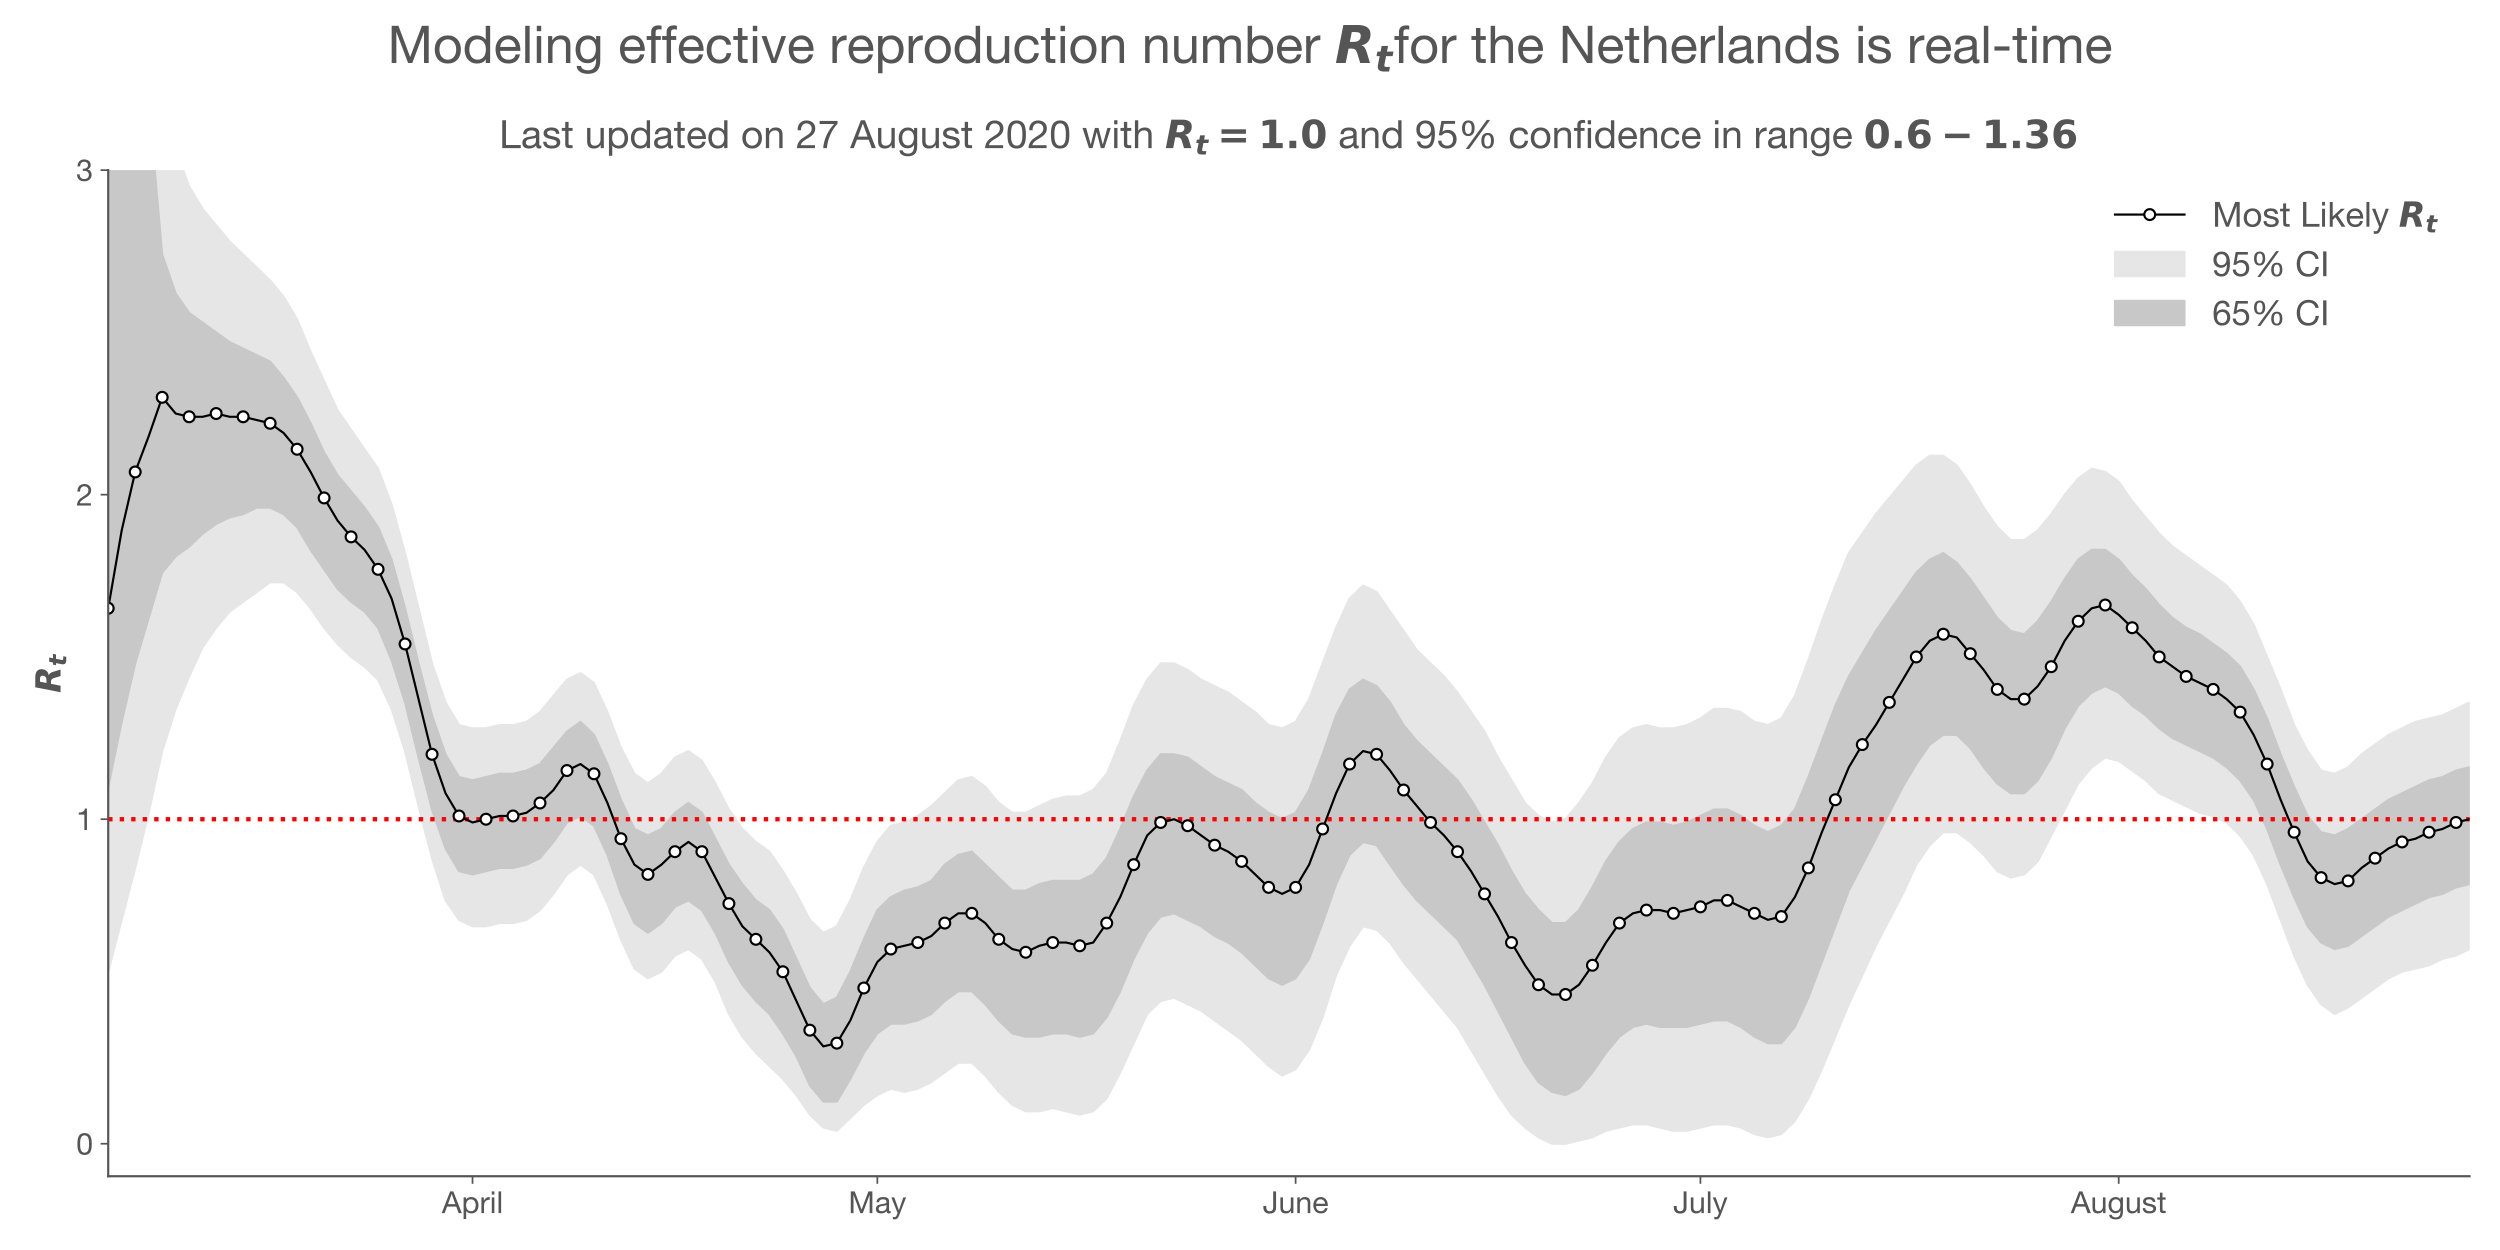 <?xml version="1.0" encoding="utf-8" standalone="no"?>
<!DOCTYPE svg PUBLIC "-//W3C//DTD SVG 1.1//EN"
  "http://www.w3.org/Graphics/SVG/1.1/DTD/svg11.dtd">
<!-- Created with matplotlib (https://matplotlib.org/) -->
<svg height="576pt" version="1.1" viewBox="0 0 1152 576" width="1152pt" xmlns="http://www.w3.org/2000/svg" xmlns:xlink="http://www.w3.org/1999/xlink">
 <defs>
  <style type="text/css">*{stroke-linecap:butt;stroke-linejoin:round;}</style>
 </defs>
 <g id="figure_1">
  <g id="patch_1">
   <path d="M 0 576 
L 1152 576 
L 1152 0 
L 0 0 
z
" style="fill:#ffffff;"/>
  </g>
  <g id="axes_1">
   <g id="patch_2">
    <path d="M 49.862 542 
L 1137.96 542 
L 1137.96 78.4 
L 49.862 78.4 
z
" style="fill:#ffffff;"/>
   </g>
   <g id="PolyCollection_1">
    <path clip-path="url(#pfdec9e7614)" d="M 49.862 -470.443 
L 49.862 447.785 
L 56.08 423.857 
L 62.297 399.929 
L 68.515 374.506 
L 74.733 346.092 
L 80.951 326.65 
L 87.168 311.695 
L 93.386 298.236 
L 99.604 289.263 
L 105.821 281.786 
L 112.039 277.299 
L 118.257 272.813 
L 124.474 268.326 
L 130.692 268.326 
L 136.91 272.813 
L 143.128 280.29 
L 149.345 289.263 
L 155.563 296.741 
L 161.781 302.723 
L 167.998 307.209 
L 174.216 313.191 
L 180.434 326.65 
L 186.651 346.092 
L 192.869 371.515 
L 199.087 395.443 
L 205.305 414.884 
L 211.522 423.857 
L 217.74 426.848 
L 223.958 426.848 
L 230.175 425.352 
L 236.393 425.352 
L 242.611 423.857 
L 248.828 419.37 
L 255.046 411.893 
L 261.264 402.92 
L 267.482 398.434 
L 273.699 402.92 
L 279.917 416.379 
L 286.135 432.83 
L 292.352 446.289 
L 298.57 450.775 
L 304.788 447.785 
L 311.006 440.307 
L 317.223 437.316 
L 323.441 441.803 
L 329.659 452.271 
L 335.876 467.226 
L 342.094 477.694 
L 348.312 485.172 
L 354.529 491.154 
L 360.747 497.135 
L 366.965 504.613 
L 373.183 513.586 
L 379.4 519.568 
L 385.618 521.063 
L 391.836 515.081 
L 398.053 509.099 
L 404.271 504.613 
L 410.489 501.622 
L 416.706 503.117 
L 422.924 501.622 
L 429.142 498.631 
L 435.36 494.145 
L 441.577 489.658 
L 447.795 489.658 
L 454.013 495.64 
L 460.23 503.117 
L 466.448 509.099 
L 472.666 512.09 
L 478.883 512.09 
L 485.101 510.595 
L 491.319 512.09 
L 497.537 513.586 
L 503.754 512.09 
L 509.972 506.108 
L 516.19 494.145 
L 522.407 480.685 
L 528.625 467.226 
L 534.843 461.244 
L 541.061 459.748 
L 547.278 462.739 
L 553.496 465.73 
L 559.714 470.217 
L 565.931 474.703 
L 572.149 479.19 
L 578.367 485.172 
L 584.584 491.154 
L 590.802 495.64 
L 597.02 492.649 
L 603.238 483.676 
L 609.455 468.721 
L 615.673 449.28 
L 621.891 435.821 
L 628.108 426.848 
L 634.326 428.343 
L 640.544 434.325 
L 646.761 443.298 
L 652.979 450.775 
L 659.197 458.253 
L 665.415 465.73 
L 671.632 473.208 
L 677.85 483.676 
L 684.068 494.145 
L 690.285 504.613 
L 696.503 513.586 
L 702.721 519.568 
L 708.939 524.054 
L 715.156 527.045 
L 721.374 527.045 
L 727.592 525.55 
L 733.809 524.054 
L 740.027 521.063 
L 746.245 519.568 
L 752.462 518.072 
L 758.68 518.072 
L 764.898 519.568 
L 771.116 521.063 
L 777.333 521.063 
L 783.551 519.568 
L 789.769 518.072 
L 795.986 518.072 
L 802.204 519.568 
L 808.422 522.559 
L 814.639 524.054 
L 820.857 522.559 
L 827.075 516.577 
L 833.293 506.108 
L 839.51 492.649 
L 845.728 477.694 
L 851.946 462.739 
L 858.163 449.28 
L 864.381 435.821 
L 870.599 423.857 
L 876.816 411.893 
L 883.034 398.434 
L 889.252 389.461 
L 895.47 383.479 
L 901.687 383.479 
L 907.905 387.965 
L 914.123 393.947 
L 920.34 401.425 
L 926.558 404.415 
L 932.776 402.92 
L 938.994 396.938 
L 945.211 384.974 
L 951.429 373.01 
L 957.647 361.046 
L 963.864 353.569 
L 970.082 349.083 
L 976.3 350.578 
L 982.517 355.065 
L 988.735 359.551 
L 994.953 365.533 
L 1001.171 368.524 
L 1007.388 371.515 
L 1013.606 374.506 
L 1019.824 376.001 
L 1026.041 378.992 
L 1032.259 384.974 
L 1038.477 393.947 
L 1044.694 407.406 
L 1050.912 423.857 
L 1057.13 440.307 
L 1063.348 453.766 
L 1069.565 462.739 
L 1075.783 467.226 
L 1082.001 464.235 
L 1088.218 459.748 
L 1094.436 455.262 
L 1100.654 450.775 
L 1106.871 447.785 
L 1113.089 446.289 
L 1119.307 444.794 
L 1125.525 441.803 
L 1131.742 440.307 
L 1137.96 437.316 
L 1137.96 323.659 
L 1137.96 323.659 
L 1131.742 326.65 
L 1125.525 329.641 
L 1119.307 331.137 
L 1113.089 332.632 
L 1106.871 335.623 
L 1100.654 338.614 
L 1094.436 343.101 
L 1088.218 347.587 
L 1082.001 353.569 
L 1075.783 356.56 
L 1069.565 355.065 
L 1063.348 346.092 
L 1057.13 334.128 
L 1050.912 317.677 
L 1044.694 302.723 
L 1038.477 287.768 
L 1032.259 277.299 
L 1026.041 269.822 
L 1019.824 265.335 
L 1013.606 260.849 
L 1007.388 256.363 
L 1001.171 251.876 
L 994.953 245.894 
L 988.735 238.417 
L 982.517 230.939 
L 976.3 221.966 
L 970.082 217.48 
L 963.864 215.985 
L 957.647 220.471 
L 951.429 227.948 
L 945.211 236.921 
L 938.994 244.399 
L 932.776 248.885 
L 926.558 248.885 
L 920.34 242.903 
L 914.123 233.93 
L 907.905 223.462 
L 901.687 214.489 
L 895.47 210.003 
L 889.252 210.003 
L 883.034 214.489 
L 876.816 221.966 
L 870.599 229.444 
L 864.381 236.921 
L 858.163 245.894 
L 851.946 254.867 
L 845.728 269.822 
L 839.51 286.272 
L 833.293 304.218 
L 827.075 320.668 
L 820.857 331.137 
L 814.639 334.128 
L 808.422 332.632 
L 802.204 328.146 
L 795.986 326.65 
L 789.769 326.65 
L 783.551 331.137 
L 777.333 334.128 
L 771.116 335.623 
L 764.898 335.623 
L 758.68 334.128 
L 752.462 335.623 
L 746.245 340.11 
L 740.027 349.083 
L 733.809 361.046 
L 727.592 370.019 
L 721.374 377.497 
L 715.156 378.992 
L 708.939 376.001 
L 702.721 370.019 
L 696.503 359.551 
L 690.285 349.083 
L 684.068 337.119 
L 677.85 328.146 
L 671.632 319.173 
L 665.415 311.695 
L 659.197 305.714 
L 652.979 299.732 
L 646.761 290.759 
L 640.544 281.786 
L 634.326 272.813 
L 628.108 269.822 
L 621.891 275.804 
L 615.673 289.263 
L 609.455 305.714 
L 603.238 322.164 
L 597.02 332.632 
L 590.802 335.623 
L 584.584 334.128 
L 578.367 328.146 
L 572.149 323.659 
L 565.931 319.173 
L 559.714 316.182 
L 553.496 313.191 
L 547.278 308.705 
L 541.061 305.714 
L 534.843 305.714 
L 528.625 313.191 
L 522.407 325.155 
L 516.19 341.605 
L 509.972 356.56 
L 503.754 364.037 
L 497.537 367.028 
L 491.319 367.028 
L 485.101 368.524 
L 478.883 371.515 
L 472.666 374.506 
L 466.448 374.506 
L 460.23 370.019 
L 454.013 362.542 
L 447.795 358.055 
L 441.577 359.551 
L 435.36 365.533 
L 429.142 371.515 
L 422.924 376.001 
L 416.706 378.992 
L 410.489 380.488 
L 404.271 387.965 
L 398.053 399.929 
L 391.836 414.884 
L 385.618 426.848 
L 379.4 429.839 
L 373.183 423.857 
L 366.965 411.893 
L 360.747 401.425 
L 354.529 392.452 
L 348.312 387.965 
L 342.094 381.983 
L 335.876 373.01 
L 329.659 361.046 
L 323.441 350.578 
L 317.223 346.092 
L 311.006 349.083 
L 304.788 356.56 
L 298.57 361.046 
L 292.352 356.56 
L 286.135 344.596 
L 279.917 328.146 
L 273.699 314.686 
L 267.482 310.2 
L 261.264 313.191 
L 255.046 320.668 
L 248.828 328.146 
L 242.611 332.632 
L 236.393 334.128 
L 230.175 334.128 
L 223.958 335.623 
L 217.74 335.623 
L 211.522 334.128 
L 205.305 323.659 
L 199.087 305.714 
L 192.869 280.29 
L 186.651 254.867 
L 180.434 232.435 
L 174.216 215.985 
L 167.998 207.012 
L 161.781 198.039 
L 155.563 189.066 
L 149.345 175.606 
L 143.128 162.147 
L 136.91 147.192 
L 130.692 136.724 
L 124.474 129.246 
L 118.257 123.265 
L 112.039 117.283 
L 105.821 111.301 
L 99.604 103.823 
L 93.386 96.346 
L 87.168 85.877 
L 80.951 69.427 
L 74.733 41.013 
L 68.515 -71.148 
L 62.297 -181.814 
L 56.08 -317.903 
L 49.862 -470.443 
z
" style="fill:#e6e6e6;stroke:#e6e6e6;"/>
   </g>
   <g id="PolyCollection_2">
    <path clip-path="url(#pfdec9e7614)" d="M 49.862 -202.751 
L 49.862 362.542 
L 56.08 332.632 
L 62.297 305.714 
L 68.515 284.777 
L 74.733 263.84 
L 80.951 256.363 
L 87.168 251.876 
L 93.386 245.894 
L 99.604 241.408 
L 105.821 238.417 
L 112.039 236.921 
L 118.257 233.93 
L 124.474 233.93 
L 130.692 236.921 
L 136.91 242.903 
L 143.128 253.372 
L 149.345 262.345 
L 155.563 271.317 
L 161.781 277.299 
L 167.998 281.786 
L 174.216 289.263 
L 180.434 304.218 
L 186.651 323.659 
L 192.869 349.083 
L 199.087 373.01 
L 205.305 390.956 
L 211.522 401.425 
L 217.74 402.92 
L 223.958 401.425 
L 230.175 399.929 
L 236.393 399.929 
L 242.611 398.434 
L 248.828 395.443 
L 255.046 387.965 
L 261.264 378.992 
L 267.482 376.001 
L 273.699 380.488 
L 279.917 393.947 
L 286.135 411.893 
L 292.352 425.352 
L 298.57 429.839 
L 304.788 425.352 
L 311.006 417.875 
L 317.223 414.884 
L 323.441 419.37 
L 329.659 429.839 
L 335.876 443.298 
L 342.094 453.766 
L 348.312 461.244 
L 354.529 467.226 
L 360.747 476.199 
L 366.965 486.667 
L 373.183 500.126 
L 379.4 507.604 
L 385.618 507.604 
L 391.836 497.135 
L 398.053 485.172 
L 404.271 476.199 
L 410.489 471.712 
L 416.706 471.712 
L 422.924 470.217 
L 429.142 467.226 
L 435.36 461.244 
L 441.577 456.757 
L 447.795 456.757 
L 454.013 462.739 
L 460.23 470.217 
L 466.448 476.199 
L 472.666 477.694 
L 478.883 477.694 
L 485.101 476.199 
L 491.319 476.199 
L 497.537 477.694 
L 503.754 476.199 
L 509.972 468.721 
L 516.19 456.757 
L 522.407 441.803 
L 528.625 429.839 
L 534.843 422.361 
L 541.061 420.866 
L 547.278 423.857 
L 553.496 426.848 
L 559.714 431.334 
L 565.931 434.325 
L 572.149 438.812 
L 578.367 444.794 
L 584.584 450.775 
L 590.802 453.766 
L 597.02 450.775 
L 603.238 441.803 
L 609.455 425.352 
L 615.673 407.406 
L 621.891 393.947 
L 628.108 387.965 
L 634.326 389.461 
L 640.544 398.434 
L 646.761 407.406 
L 652.979 414.884 
L 659.197 420.866 
L 665.415 426.848 
L 671.632 432.83 
L 677.85 443.298 
L 684.068 453.766 
L 690.285 465.73 
L 696.503 477.694 
L 702.721 489.658 
L 708.939 498.631 
L 715.156 503.117 
L 721.374 504.613 
L 727.592 501.622 
L 733.809 494.145 
L 740.027 485.172 
L 746.245 477.694 
L 752.462 473.208 
L 758.68 471.712 
L 764.898 473.208 
L 771.116 473.208 
L 777.333 473.208 
L 783.551 471.712 
L 789.769 470.217 
L 795.986 470.217 
L 802.204 473.208 
L 808.422 477.694 
L 814.639 480.685 
L 820.857 480.685 
L 827.075 473.208 
L 833.293 459.748 
L 839.51 443.298 
L 845.728 426.848 
L 851.946 410.397 
L 858.163 398.434 
L 864.381 386.47 
L 870.599 374.506 
L 876.816 362.542 
L 883.034 352.074 
L 889.252 343.101 
L 895.47 338.614 
L 901.687 338.614 
L 907.905 344.596 
L 914.123 353.569 
L 920.34 361.046 
L 926.558 365.533 
L 932.776 365.533 
L 938.994 359.551 
L 945.211 349.083 
L 951.429 335.623 
L 957.647 325.155 
L 963.864 319.173 
L 970.082 316.182 
L 976.3 319.173 
L 982.517 325.155 
L 988.735 329.641 
L 994.953 335.623 
L 1001.171 340.11 
L 1007.388 343.101 
L 1013.606 346.092 
L 1019.824 349.083 
L 1026.041 353.569 
L 1032.259 359.551 
L 1038.477 368.524 
L 1044.694 381.983 
L 1050.912 398.434 
L 1057.13 413.388 
L 1063.348 426.848 
L 1069.565 434.325 
L 1075.783 437.316 
L 1082.001 435.821 
L 1088.218 431.334 
L 1094.436 426.848 
L 1100.654 422.361 
L 1106.871 419.37 
L 1113.089 416.379 
L 1119.307 413.388 
L 1125.525 411.893 
L 1131.742 408.902 
L 1137.96 407.406 
L 1137.96 353.569 
L 1137.96 353.569 
L 1131.742 355.065 
L 1125.525 358.055 
L 1119.307 359.551 
L 1113.089 362.542 
L 1106.871 365.533 
L 1100.654 368.524 
L 1094.436 373.01 
L 1088.218 377.497 
L 1082.001 381.983 
L 1075.783 384.974 
L 1069.565 383.479 
L 1063.348 376.001 
L 1057.13 362.542 
L 1050.912 347.587 
L 1044.694 331.137 
L 1038.477 317.677 
L 1032.259 307.209 
L 1026.041 301.227 
L 1019.824 296.741 
L 1013.606 292.254 
L 1007.388 289.263 
L 1001.171 284.777 
L 994.953 278.795 
L 988.735 271.317 
L 982.517 265.335 
L 976.3 257.858 
L 970.082 253.372 
L 963.864 253.372 
L 957.647 257.858 
L 951.429 266.831 
L 945.211 277.299 
L 938.994 286.272 
L 932.776 292.254 
L 926.558 290.759 
L 920.34 284.777 
L 914.123 275.804 
L 907.905 266.831 
L 901.687 259.354 
L 895.47 254.867 
L 889.252 257.858 
L 883.034 263.84 
L 876.816 272.813 
L 870.599 281.786 
L 864.381 290.759 
L 858.163 301.227 
L 851.946 311.695 
L 845.728 325.155 
L 839.51 341.605 
L 833.293 358.055 
L 827.075 373.01 
L 820.857 380.488 
L 814.639 383.479 
L 808.422 380.488 
L 802.204 376.001 
L 795.986 373.01 
L 789.769 373.01 
L 783.551 376.001 
L 777.333 378.992 
L 771.116 380.488 
L 764.898 378.992 
L 758.68 378.992 
L 752.462 381.983 
L 746.245 387.965 
L 740.027 396.938 
L 733.809 408.902 
L 727.592 419.37 
L 721.374 425.352 
L 715.156 425.352 
L 708.939 419.37 
L 702.721 411.893 
L 696.503 401.425 
L 690.285 389.461 
L 684.068 378.992 
L 677.85 368.524 
L 671.632 359.551 
L 665.415 353.569 
L 659.197 347.587 
L 652.979 341.605 
L 646.761 334.128 
L 640.544 323.659 
L 634.326 316.182 
L 628.108 313.191 
L 621.891 317.677 
L 615.673 329.641 
L 609.455 347.587 
L 603.238 364.037 
L 597.02 374.506 
L 590.802 377.497 
L 584.584 374.506 
L 578.367 370.019 
L 572.149 364.037 
L 565.931 361.046 
L 559.714 358.055 
L 553.496 353.569 
L 547.278 349.083 
L 541.061 347.587 
L 534.843 347.587 
L 528.625 355.065 
L 522.407 367.028 
L 516.19 381.983 
L 509.972 395.443 
L 503.754 402.92 
L 497.537 405.911 
L 491.319 405.911 
L 485.101 405.911 
L 478.883 407.406 
L 472.666 410.397 
L 466.448 410.397 
L 460.23 404.415 
L 454.013 398.434 
L 447.795 392.452 
L 441.577 393.947 
L 435.36 398.434 
L 429.142 405.911 
L 422.924 408.902 
L 416.706 410.397 
L 410.489 413.388 
L 404.271 419.37 
L 398.053 432.83 
L 391.836 447.785 
L 385.618 459.748 
L 379.4 462.739 
L 373.183 455.262 
L 366.965 441.803 
L 360.747 428.343 
L 354.529 419.37 
L 348.312 414.884 
L 342.094 407.406 
L 335.876 398.434 
L 329.659 386.47 
L 323.441 374.506 
L 317.223 370.019 
L 311.006 374.506 
L 304.788 381.983 
L 298.57 384.974 
L 292.352 381.983 
L 286.135 368.524 
L 279.917 352.074 
L 273.699 338.614 
L 267.482 332.632 
L 261.264 337.119 
L 255.046 344.596 
L 248.828 352.074 
L 242.611 355.065 
L 236.393 356.56 
L 230.175 356.56 
L 223.958 358.055 
L 217.74 359.551 
L 211.522 358.055 
L 205.305 347.587 
L 199.087 329.641 
L 192.869 305.714 
L 186.651 280.29 
L 180.434 257.858 
L 174.216 242.903 
L 167.998 233.93 
L 161.781 226.453 
L 155.563 218.975 
L 149.345 208.507 
L 143.128 195.048 
L 136.91 183.084 
L 130.692 174.111 
L 124.474 166.634 
L 118.257 163.643 
L 112.039 160.652 
L 105.821 157.661 
L 99.604 153.174 
L 93.386 148.688 
L 87.168 144.201 
L 80.951 135.228 
L 74.733 117.283 
L 68.515 46.995 
L 62.297 -21.797 
L 56.08 -107.04 
L 49.862 -202.751 
z
" style="fill:#c8c8c8;stroke:#c8c8c8;"/>
   </g>
   <g id="matplotlib.axis_1">
    <g id="xtick_1">
     <g id="line2d_1">
      <defs>
       <path d="M 0 0 
L 0 3.5 
" id="m5794b64864" style="stroke:#555555;stroke-width:0.8;"/>
      </defs>
      <g>
       <use style="fill:#555555;stroke:#555555;stroke-width:0.8;" x="217.74" xlink:href="#m5794b64864" y="542"/>
      </g>
     </g>
     <g id="text_1">
      <!-- April -->
      <g style="fill:#555555;" transform="translate(203.614 558.997)scale(0.14 -0.14)">
       <defs>
        <path d="M 20.094 29.5 
L 32.203 62.797 
L 32.406 62.797 
L 44.297 29.5 
z
M 27.203 71.406 
L -0.594 0 
L 9.094 0 
L 17.094 21.5 
L 47.297 21.5 
L 55.094 0 
L 65.594 0 
L 37.703 71.406 
z
" id="HelveticaNeue-65"/>
        <path d="M 6.703 51.703 
L 6.703 -19.703 
L 15.203 -19.703 
L 15.203 6.906 
L 15.406 6.906 
Q 16.797 4.594 18.844 3.047 
Q 20.906 1.5 23.203 0.594 
Q 25.5 -0.297 27.844 -0.688 
Q 30.203 -1.094 32.094 -1.094 
Q 38 -1.094 42.453 1 
Q 46.906 3.094 49.844 6.75 
Q 52.797 10.406 54.25 15.297 
Q 55.703 20.203 55.703 25.703 
Q 55.703 31.203 54.203 36.094 
Q 52.703 41 49.75 44.75 
Q 46.797 48.5 42.344 50.703 
Q 37.906 52.906 31.906 52.906 
Q 26.5 52.906 22 50.953 
Q 17.5 49 15.406 44.703 
L 15.203 44.703 
L 15.203 51.703 
z
M 46.703 26.297 
Q 46.703 22.5 45.891 18.891 
Q 45.094 15.297 43.297 12.5 
Q 41.5 9.703 38.547 8 
Q 35.594 6.297 31.203 6.297 
Q 26.797 6.297 23.688 7.938 
Q 20.594 9.594 18.641 12.297 
Q 16.703 15 15.797 18.547 
Q 14.906 22.094 14.906 25.906 
Q 14.906 29.5 15.75 33 
Q 16.594 36.5 18.5 39.25 
Q 20.406 42 23.406 43.703 
Q 26.406 45.406 30.703 45.406 
Q 34.797 45.406 37.844 43.797 
Q 40.906 42.203 42.844 39.5 
Q 44.797 36.797 45.75 33.344 
Q 46.703 29.906 46.703 26.297 
z
" id="HelveticaNeue-112"/>
        <path d="M 6.094 51.703 
L 6.094 0 
L 14.594 0 
L 14.594 23 
Q 14.594 28 15.594 31.844 
Q 16.594 35.703 18.797 38.391 
Q 21 41.094 24.594 42.5 
Q 28.203 43.906 33.297 43.906 
L 33.297 52.906 
Q 26.406 53.094 21.906 50.094 
Q 17.406 47.094 14.297 40.797 
L 14.094 40.797 
L 14.094 51.703 
z
" id="HelveticaNeue-114"/>
        <path d="M 15.406 61 
L 15.406 71.406 
L 6.906 71.406 
L 6.906 61 
z
M 6.906 51.703 
L 6.906 0 
L 15.406 0 
L 15.406 51.703 
z
" id="HelveticaNeue-105"/>
        <path d="M 6.906 71.406 
L 6.906 0 
L 15.406 0 
L 15.406 71.406 
z
" id="HelveticaNeue-108"/>
       </defs>
       <use xlink:href="#HelveticaNeue-65"/>
       <use x="64.8" xlink:href="#HelveticaNeue-112"/>
       <use x="124.1" xlink:href="#HelveticaNeue-114"/>
       <use x="157.4" xlink:href="#HelveticaNeue-105"/>
       <use x="179.6" xlink:href="#HelveticaNeue-108"/>
      </g>
     </g>
    </g>
    <g id="xtick_2">
     <g id="line2d_2">
      <g>
       <use style="fill:#555555;stroke:#555555;stroke-width:0.8;" x="404.271" xlink:href="#m5794b64864" y="542"/>
      </g>
     </g>
     <g id="text_2">
      <!-- May -->
      <g style="fill:#555555;" transform="translate(390.915 558.997)scale(0.14 -0.14)">
       <defs>
        <path d="M 8 71.406 
L 8 0 
L 17 0 
L 17 59.406 
L 17.203 59.406 
L 39.5 0 
L 47.594 0 
L 69.906 59.406 
L 70.094 59.406 
L 70.094 0 
L 79.094 0 
L 79.094 71.406 
L 66.094 71.406 
L 43.5 11.406 
L 21 71.406 
z
" id="HelveticaNeue-77"/>
        <path d="M 52.203 0.203 
Q 50 -1.094 46.094 -1.094 
Q 42.797 -1.094 40.844 0.75 
Q 38.906 2.594 38.906 6.797 
Q 35.406 2.594 30.75 0.75 
Q 26.094 -1.094 20.703 -1.094 
Q 17.203 -1.094 14.047 -0.297 
Q 10.906 0.5 8.594 2.203 
Q 6.297 3.906 4.938 6.656 
Q 3.594 9.406 3.594 13.297 
Q 3.594 17.703 5.094 20.5 
Q 6.594 23.297 9.047 25.047 
Q 11.5 26.797 14.641 27.688 
Q 17.797 28.594 21.094 29.203 
Q 24.594 29.906 27.75 30.25 
Q 30.906 30.594 33.297 31.25 
Q 35.703 31.906 37.094 33.156 
Q 38.5 34.406 38.5 36.797 
Q 38.5 39.594 37.453 41.297 
Q 36.406 43 34.75 43.891 
Q 33.094 44.797 31.047 45.094 
Q 29 45.406 27 45.406 
Q 21.594 45.406 18 43.344 
Q 14.406 41.297 14.094 35.594 
L 5.594 35.594 
Q 5.797 40.406 7.594 43.703 
Q 9.406 47 12.406 49.047 
Q 15.406 51.094 19.25 52 
Q 23.094 52.906 27.5 52.906 
Q 31 52.906 34.453 52.406 
Q 37.906 51.906 40.703 50.344 
Q 43.5 48.797 45.203 46 
Q 46.906 43.203 46.906 38.703 
L 46.906 12.094 
Q 46.906 9.094 47.25 7.688 
Q 47.594 6.297 49.594 6.297 
Q 50.703 6.297 52.203 6.797 
z
M 38.406 26.703 
Q 36.797 25.5 34.188 24.953 
Q 31.594 24.406 28.75 24.047 
Q 25.906 23.703 23 23.25 
Q 20.094 22.797 17.797 21.797 
Q 15.5 20.797 14.047 18.938 
Q 12.594 17.094 12.594 13.906 
Q 12.594 11.797 13.438 10.344 
Q 14.297 8.906 15.641 8 
Q 17 7.094 18.797 6.688 
Q 20.594 6.297 22.594 6.297 
Q 26.797 6.297 29.797 7.438 
Q 32.797 8.594 34.688 10.344 
Q 36.594 12.094 37.5 14.141 
Q 38.406 16.203 38.406 18 
z
" id="HelveticaNeue-97"/>
        <path d="M 26.703 -6.906 
Q 25.203 -10.703 23.75 -13.297 
Q 22.297 -15.906 20.547 -17.547 
Q 18.797 -19.203 16.641 -19.953 
Q 14.5 -20.703 11.703 -20.703 
Q 10.203 -20.703 8.703 -20.5 
Q 7.203 -20.297 5.797 -19.797 
L 5.797 -12 
Q 6.906 -12.5 8.344 -12.844 
Q 9.797 -13.203 10.797 -13.203 
Q 13.406 -13.203 15.156 -11.953 
Q 16.906 -10.703 17.797 -8.406 
L 21.297 0.297 
L 0.797 51.703 
L 10.406 51.703 
L 25.5 9.406 
L 25.703 9.406 
L 40.203 51.703 
L 49.203 51.703 
z
" id="HelveticaNeue-121"/>
       </defs>
       <use xlink:href="#HelveticaNeue-77"/>
       <use x="87.1" xlink:href="#HelveticaNeue-97"/>
       <use x="140.8" xlink:href="#HelveticaNeue-121"/>
      </g>
     </g>
    </g>
    <g id="xtick_3">
     <g id="line2d_3">
      <g>
       <use style="fill:#555555;stroke:#555555;stroke-width:0.8;" x="597.02" xlink:href="#m5794b64864" y="542"/>
      </g>
     </g>
     <g id="text_3">
      <!-- June -->
      <g style="fill:#555555;" transform="translate(581.844 558.997)scale(0.14 -0.14)">
       <defs>
        <path d="M 44.094 17.797 
L 44.094 71.406 
L 34.594 71.406 
L 34.594 19.203 
Q 34.594 13.297 32.141 9.797 
Q 29.703 6.297 23.203 6.297 
Q 19.703 6.297 17.453 7.344 
Q 15.203 8.406 13.953 10.297 
Q 12.703 12.203 12.203 14.797 
Q 11.703 17.406 11.703 20.5 
L 11.703 23.5 
L 2.203 23.5 
L 2.203 19.094 
Q 2.203 8.906 7.594 3.656 
Q 13 -1.594 23 -1.594 
Q 29 -1.594 33.047 0.047 
Q 37.094 1.703 39.547 4.453 
Q 42 7.203 43.047 10.703 
Q 44.094 14.203 44.094 17.797 
z
" id="HelveticaNeue-74"/>
        <path d="M 49.203 0 
L 49.203 51.703 
L 40.703 51.703 
L 40.703 22.5 
Q 40.703 19 39.75 16.047 
Q 38.797 13.094 36.891 10.891 
Q 35 8.703 32.141 7.5 
Q 29.297 6.297 25.406 6.297 
Q 20.5 6.297 17.703 9.094 
Q 14.906 11.906 14.906 16.703 
L 14.906 51.703 
L 6.406 51.703 
L 6.406 17.703 
Q 6.406 13.5 7.25 10.047 
Q 8.094 6.594 10.188 4.094 
Q 12.297 1.594 15.688 0.25 
Q 19.094 -1.094 24.203 -1.094 
Q 29.906 -1.094 34.094 1.156 
Q 38.297 3.406 41 8.203 
L 41.203 8.203 
L 41.203 0 
z
" id="HelveticaNeue-117"/>
        <path d="M 6.406 51.703 
L 6.406 0 
L 14.906 0 
L 14.906 29.203 
Q 14.906 32.703 15.844 35.641 
Q 16.797 38.594 18.688 40.797 
Q 20.594 43 23.438 44.203 
Q 26.297 45.406 30.203 45.406 
Q 35.094 45.406 37.891 42.594 
Q 40.703 39.797 40.703 35 
L 40.703 0 
L 49.203 0 
L 49.203 34 
Q 49.203 38.203 48.344 41.641 
Q 47.5 45.094 45.391 47.594 
Q 43.297 50.094 39.891 51.5 
Q 36.5 52.906 31.406 52.906 
Q 19.906 52.906 14.594 43.5 
L 14.406 43.5 
L 14.406 51.703 
z
" id="HelveticaNeue-110"/>
        <path d="M 42.297 30.797 
L 12.594 30.797 
Q 12.797 33.797 13.891 36.438 
Q 15 39.094 16.891 41.094 
Q 18.797 43.094 21.438 44.25 
Q 24.094 45.406 27.406 45.406 
Q 30.594 45.406 33.25 44.25 
Q 35.906 43.094 37.844 41.141 
Q 39.797 39.203 40.938 36.5 
Q 42.094 33.797 42.297 30.797 
z
M 50.5 16.406 
L 42.094 16.406 
Q 41 11.297 37.547 8.797 
Q 34.094 6.297 28.703 6.297 
Q 24.5 6.297 21.391 7.688 
Q 18.297 9.094 16.297 11.438 
Q 14.297 13.797 13.391 16.844 
Q 12.5 19.906 12.594 23.297 
L 51.297 23.297 
Q 51.5 28 50.453 33.203 
Q 49.406 38.406 46.656 42.797 
Q 43.906 47.203 39.344 50.047 
Q 34.797 52.906 27.906 52.906 
Q 22.594 52.906 18.141 50.906 
Q 13.703 48.906 10.453 45.297 
Q 7.203 41.703 5.391 36.797 
Q 3.594 31.906 3.594 26 
Q 3.797 20.094 5.344 15.094 
Q 6.906 10.094 10 6.5 
Q 13.094 2.906 17.641 0.906 
Q 22.203 -1.094 28.406 -1.094 
Q 37.203 -1.094 43 3.297 
Q 48.797 7.703 50.5 16.406 
z
" id="HelveticaNeue-101"/>
       </defs>
       <use xlink:href="#HelveticaNeue-74"/>
       <use x="51.9" xlink:href="#HelveticaNeue-117"/>
       <use x="107.5" xlink:href="#HelveticaNeue-110"/>
       <use x="163.1" xlink:href="#HelveticaNeue-101"/>
      </g>
     </g>
    </g>
    <g id="xtick_4">
     <g id="line2d_4">
      <g>
       <use style="fill:#555555;stroke:#555555;stroke-width:0.8;" x="783.551" xlink:href="#m5794b64864" y="542"/>
      </g>
     </g>
     <g id="text_4">
      <!-- July -->
      <g style="fill:#555555;" transform="translate(770.972 558.997)scale(0.14 -0.14)">
       <use xlink:href="#HelveticaNeue-74"/>
       <use x="51.9" xlink:href="#HelveticaNeue-117"/>
       <use x="107.5" xlink:href="#HelveticaNeue-108"/>
       <use x="129.7" xlink:href="#HelveticaNeue-121"/>
      </g>
     </g>
    </g>
    <g id="xtick_5">
     <g id="line2d_5">
      <g>
       <use style="fill:#555555;stroke:#555555;stroke-width:0.8;" x="976.3" xlink:href="#m5794b64864" y="542"/>
      </g>
     </g>
     <g id="text_5">
      <!-- August -->
      <g style="fill:#555555;" transform="translate(954.257 558.997)scale(0.14 -0.14)">
       <defs>
        <path d="M 51 4.406 
L 51 51.703 
L 43 51.703 
L 43 44.297 
L 42.906 44.297 
Q 40.594 48.594 36.5 50.75 
Q 32.406 52.906 27.5 52.906 
Q 20.797 52.906 16.188 50.344 
Q 11.594 47.797 8.797 43.844 
Q 6 39.906 4.797 35.047 
Q 3.594 30.203 3.594 25.594 
Q 3.594 20.297 5.047 15.547 
Q 6.5 10.797 9.391 7.25 
Q 12.297 3.703 16.594 1.594 
Q 20.906 -0.5 26.703 -0.5 
Q 31.703 -0.5 36.141 1.75 
Q 40.594 4 42.797 8.797 
L 43 8.797 
L 43 5.406 
Q 43 1.094 42.141 -2.5 
Q 41.297 -6.094 39.391 -8.641 
Q 37.5 -11.203 34.594 -12.641 
Q 31.703 -14.094 27.5 -14.094 
Q 25.406 -14.094 23.094 -13.641 
Q 20.797 -13.203 18.844 -12.203 
Q 16.906 -11.203 15.547 -9.594 
Q 14.203 -8 14.094 -5.703 
L 5.594 -5.703 
Q 5.797 -9.906 7.797 -12.797 
Q 9.797 -15.703 12.844 -17.5 
Q 15.906 -19.297 19.656 -20.094 
Q 23.406 -20.906 27 -20.906 
Q 39.406 -20.906 45.203 -14.594 
Q 51 -8.297 51 4.406 
z
M 27.203 6.906 
Q 23 6.906 20.203 8.656 
Q 17.406 10.406 15.703 13.25 
Q 14 16.094 13.297 19.594 
Q 12.594 23.094 12.594 26.594 
Q 12.594 30.297 13.438 33.688 
Q 14.297 37.094 16.141 39.688 
Q 18 42.297 20.891 43.844 
Q 23.797 45.406 27.906 45.406 
Q 31.906 45.406 34.703 43.797 
Q 37.5 42.203 39.25 39.547 
Q 41 36.906 41.797 33.594 
Q 42.594 30.297 42.594 26.906 
Q 42.594 23.297 41.75 19.688 
Q 40.906 16.094 39.094 13.25 
Q 37.297 10.406 34.344 8.656 
Q 31.406 6.906 27.203 6.906 
z
" id="HelveticaNeue-103"/>
        <path d="M 11.594 16.297 
L 3.094 16.297 
Q 3.297 11.5 5.094 8.141 
Q 6.906 4.797 9.906 2.75 
Q 12.906 0.703 16.797 -0.188 
Q 20.703 -1.094 25 -1.094 
Q 28.906 -1.094 32.844 -0.344 
Q 36.797 0.406 39.938 2.297 
Q 43.094 4.203 45.047 7.297 
Q 47 10.406 47 15.094 
Q 47 18.797 45.547 21.297 
Q 44.094 23.797 41.75 25.438 
Q 39.406 27.094 36.344 28.094 
Q 33.297 29.094 30.094 29.797 
Q 27.094 30.5 24.094 31.141 
Q 21.094 31.797 18.688 32.75 
Q 16.297 33.703 14.75 35.141 
Q 13.203 36.594 13.203 38.797 
Q 13.203 40.797 14.203 42.047 
Q 15.203 43.297 16.797 44.047 
Q 18.406 44.797 20.344 45.094 
Q 22.297 45.406 24.203 45.406 
Q 26.297 45.406 28.344 44.953 
Q 30.406 44.5 32.094 43.5 
Q 33.797 42.5 34.891 40.844 
Q 36 39.203 36.203 36.703 
L 44.703 36.703 
Q 44.406 41.406 42.703 44.547 
Q 41 47.703 38.141 49.547 
Q 35.297 51.406 31.594 52.156 
Q 27.906 52.906 23.5 52.906 
Q 20.094 52.906 16.641 52.047 
Q 13.203 51.203 10.453 49.453 
Q 7.703 47.703 5.953 44.891 
Q 4.203 42.094 4.203 38.203 
Q 4.203 33.203 6.703 30.391 
Q 9.203 27.594 12.953 26.047 
Q 16.703 24.5 21.094 23.641 
Q 25.5 22.797 29.25 21.75 
Q 33 20.703 35.5 19 
Q 38 17.297 38 14 
Q 38 11.594 36.797 10.047 
Q 35.594 8.5 33.75 7.703 
Q 31.906 6.906 29.703 6.594 
Q 27.5 6.297 25.5 6.297 
Q 22.906 6.297 20.453 6.797 
Q 18 7.297 16.047 8.438 
Q 14.094 9.594 12.891 11.547 
Q 11.703 13.5 11.594 16.297 
z
" id="HelveticaNeue-115"/>
        <path d="M 18.203 51.703 
L 18.203 67.203 
L 9.703 67.203 
L 9.703 51.703 
L 0.906 51.703 
L 0.906 44.203 
L 9.703 44.203 
L 9.703 11.297 
Q 9.703 7.703 10.391 5.5 
Q 11.094 3.297 12.547 2.094 
Q 14 0.906 16.344 0.453 
Q 18.703 0 22 0 
L 28.5 0 
L 28.5 7.5 
L 24.594 7.5 
Q 22.594 7.5 21.344 7.641 
Q 20.094 7.797 19.391 8.297 
Q 18.703 8.797 18.453 9.688 
Q 18.203 10.594 18.203 12.094 
L 18.203 44.203 
L 28.5 44.203 
L 28.5 51.703 
z
" id="HelveticaNeue-116"/>
       </defs>
       <use xlink:href="#HelveticaNeue-65"/>
       <use x="64.8" xlink:href="#HelveticaNeue-117"/>
       <use x="120.4" xlink:href="#HelveticaNeue-103"/>
       <use x="177.8" xlink:href="#HelveticaNeue-117"/>
       <use x="233.4" xlink:href="#HelveticaNeue-115"/>
       <use x="283.4" xlink:href="#HelveticaNeue-116"/>
      </g>
     </g>
    </g>
   </g>
   <g id="matplotlib.axis_2">
    <g id="ytick_1">
     <g id="line2d_6">
      <defs>
       <path d="M 0 0 
L -3.5 0 
" id="m636d7239c3" style="stroke:#555555;stroke-width:0.8;"/>
      </defs>
      <g>
       <use style="fill:#555555;stroke:#555555;stroke-width:0.8;" x="49.862" xlink:href="#m636d7239c3" y="527.045"/>
      </g>
     </g>
     <g id="text_6">
      <!-- 0 -->
      <g style="fill:#555555;" transform="translate(35.079 532.044)scale(0.14 -0.14)">
       <defs>
        <path d="M 13.203 34.906 
Q 13.203 37.5 13.25 40.641 
Q 13.297 43.797 13.75 46.938 
Q 14.203 50.094 15.047 53.094 
Q 15.906 56.094 17.547 58.344 
Q 19.203 60.594 21.703 62 
Q 24.203 63.406 27.797 63.406 
Q 31.406 63.406 33.906 62 
Q 36.406 60.594 38.047 58.344 
Q 39.703 56.094 40.547 53.094 
Q 41.406 50.094 41.844 46.938 
Q 42.297 43.797 42.344 40.641 
Q 42.406 37.5 42.406 34.906 
Q 42.406 30.906 42.156 25.953 
Q 41.906 21 40.547 16.641 
Q 39.203 12.297 36.203 9.297 
Q 33.203 6.297 27.797 6.297 
Q 22.406 6.297 19.406 9.297 
Q 16.406 12.297 15.047 16.641 
Q 13.703 21 13.453 25.953 
Q 13.203 30.906 13.203 34.906 
z
M 4.203 34.797 
Q 4.203 30.906 4.391 26.703 
Q 4.594 22.5 5.391 18.5 
Q 6.203 14.5 7.703 10.953 
Q 9.203 7.406 11.797 4.703 
Q 14.406 2 18.344 0.453 
Q 22.297 -1.094 27.797 -1.094 
Q 33.406 -1.094 37.297 0.453 
Q 41.203 2 43.797 4.703 
Q 46.406 7.406 47.906 10.953 
Q 49.406 14.5 50.203 18.5 
Q 51 22.5 51.203 26.703 
Q 51.406 30.906 51.406 34.797 
Q 51.406 38.703 51.203 42.891 
Q 51 47.094 50.203 51.094 
Q 49.406 55.094 47.906 58.688 
Q 46.406 62.297 43.797 65 
Q 41.203 67.703 37.25 69.297 
Q 33.297 70.906 27.797 70.906 
Q 22.297 70.906 18.344 69.297 
Q 14.406 67.703 11.797 65 
Q 9.203 62.297 7.703 58.688 
Q 6.203 55.094 5.391 51.094 
Q 4.594 47.094 4.391 42.891 
Q 4.203 38.703 4.203 34.797 
z
" id="HelveticaNeue-48"/>
       </defs>
       <use xlink:href="#HelveticaNeue-48"/>
      </g>
     </g>
    </g>
    <g id="ytick_2">
     <g id="line2d_7">
      <g>
       <use style="fill:#555555;stroke:#555555;stroke-width:0.8;" x="49.862" xlink:href="#m636d7239c3" y="377.497"/>
      </g>
     </g>
     <g id="text_7">
      <!-- 1 -->
      <g style="fill:#555555;" transform="translate(35.079 382.495)scale(0.14 -0.14)">
       <defs>
        <path d="M 35.594 0 
L 35.594 70.906 
L 29.094 70.906 
Q 28.406 66.906 26.5 64.297 
Q 24.594 61.703 21.844 60.203 
Q 19.094 58.703 15.688 58.141 
Q 12.297 57.594 8.703 57.594 
L 8.703 50.797 
L 27.094 50.797 
L 27.094 0 
z
" id="HelveticaNeue-49"/>
       </defs>
       <use xlink:href="#HelveticaNeue-49"/>
      </g>
     </g>
    </g>
    <g id="ytick_3">
     <g id="line2d_8">
      <g>
       <use style="fill:#555555;stroke:#555555;stroke-width:0.8;" x="49.862" xlink:href="#m636d7239c3" y="227.948"/>
      </g>
     </g>
     <g id="text_8">
      <!-- 2 -->
      <g style="fill:#555555;" transform="translate(35.079 232.947)scale(0.14 -0.14)">
       <defs>
        <path d="M 4.406 45.797 
L 12.906 45.797 
Q 12.797 49 13.547 52.141 
Q 14.297 55.297 16 57.797 
Q 17.703 60.297 20.344 61.844 
Q 23 63.406 26.703 63.406 
Q 29.5 63.406 32 62.5 
Q 34.5 61.594 36.344 59.891 
Q 38.203 58.203 39.297 55.844 
Q 40.406 53.5 40.406 50.594 
Q 40.406 46.906 39.25 44.094 
Q 38.094 41.297 35.844 38.891 
Q 33.594 36.5 30.188 34.141 
Q 26.797 31.797 22.297 29 
Q 18.594 26.797 15.188 24.297 
Q 11.797 21.797 9.094 18.5 
Q 6.406 15.203 4.656 10.75 
Q 2.906 6.297 2.406 0 
L 48.703 0 
L 48.703 7.5 
L 12.297 7.5 
Q 12.906 10.797 14.844 13.344 
Q 16.797 15.906 19.547 18.094 
Q 22.297 20.297 25.594 22.25 
Q 28.906 24.203 32.203 26.203 
Q 35.5 28.297 38.594 30.594 
Q 41.703 32.906 44.094 35.75 
Q 46.5 38.594 47.953 42.188 
Q 49.406 45.797 49.406 50.5 
Q 49.406 55.5 47.656 59.297 
Q 45.906 63.094 42.906 65.641 
Q 39.906 68.203 35.844 69.547 
Q 31.797 70.906 27.203 70.906 
Q 21.594 70.906 17.188 69 
Q 12.797 67.094 9.844 63.75 
Q 6.906 60.406 5.5 55.797 
Q 4.094 51.203 4.406 45.797 
z
" id="HelveticaNeue-50"/>
       </defs>
       <use xlink:href="#HelveticaNeue-50"/>
      </g>
     </g>
    </g>
    <g id="ytick_4">
     <g id="line2d_9">
      <g>
       <use style="fill:#555555;stroke:#555555;stroke-width:0.8;" x="49.862" xlink:href="#m636d7239c3" y="78.4"/>
      </g>
     </g>
     <g id="text_9">
      <!-- 3 -->
      <g style="fill:#555555;" transform="translate(35.079 83.398)scale(0.14 -0.14)">
       <defs>
        <path d="M 21.797 40.5 
L 21.797 33.297 
Q 24.203 33.594 26.906 33.594 
Q 30.094 33.594 32.844 32.75 
Q 35.594 31.906 37.594 30.156 
Q 39.594 28.406 40.797 25.844 
Q 42 23.297 42 20 
Q 42 16.797 40.75 14.25 
Q 39.5 11.703 37.391 9.953 
Q 35.297 8.203 32.5 7.25 
Q 29.703 6.297 26.594 6.297 
Q 19.297 6.297 15.5 10.641 
Q 11.703 15 11.5 21.906 
L 3 21.906 
Q 2.906 16.406 4.547 12.094 
Q 6.203 7.797 9.297 4.844 
Q 12.406 1.906 16.797 0.406 
Q 21.203 -1.094 26.594 -1.094 
Q 31.594 -1.094 36.047 0.25 
Q 40.5 1.594 43.797 4.297 
Q 47.094 7 49.047 11.047 
Q 51 15.094 51 20.406 
Q 51 26.797 47.844 31.5 
Q 44.703 36.203 38.203 37.594 
L 38.203 37.797 
Q 42.406 39.703 45.203 43.391 
Q 48 47.094 48 51.906 
Q 48 56.797 46.344 60.391 
Q 44.703 64 41.797 66.297 
Q 38.906 68.594 34.953 69.75 
Q 31 70.906 26.406 70.906 
Q 21.094 70.906 17.047 69.203 
Q 13 67.5 10.297 64.5 
Q 7.594 61.5 6.141 57.297 
Q 4.703 53.094 4.5 48 
L 13 48 
Q 13 51.094 13.797 53.891 
Q 14.594 56.703 16.25 58.797 
Q 17.906 60.906 20.453 62.156 
Q 23 63.406 26.406 63.406 
Q 31.797 63.406 35.391 60.547 
Q 39 57.703 39 52 
Q 39 49.203 37.891 47 
Q 36.797 44.797 34.938 43.344 
Q 33.094 41.906 30.641 41.156 
Q 28.203 40.406 25.5 40.406 
L 23.703 40.406 
Q 23.203 40.406 22.703 40.406 
Q 22.297 40.406 21.797 40.5 
z
" id="HelveticaNeue-51"/>
       </defs>
       <use xlink:href="#HelveticaNeue-51"/>
      </g>
     </g>
    </g>
    <g id="text_10">
     <!-- $R_{t}$ -->
     <g style="fill:#555555;" transform="translate(27.926 319.32)rotate(-90)scale(0.16 -0.16)">
      <defs>
       <path d="M 36.719 40.578 
Q 43.109 40.578 46.406 43.547 
Q 49.703 46.531 49.703 52.297 
Q 49.703 55.906 47.438 57.594 
Q 45.172 59.281 40.281 59.281 
L 32.516 59.281 
L 28.812 40.578 
z
M 26.312 27.594 
L 20.906 0 
L 2.094 0 
L 16.312 72.906 
L 44.094 72.906 
Q 56.109 72.906 62.297 68.406 
Q 68.5 63.922 68.5 55.172 
Q 68.5 46.344 63.609 40.625 
Q 58.734 34.906 50.391 34.078 
Q 54.203 33.297 56.734 30.188 
Q 59.281 27.094 61.188 20.703 
L 67.391 0 
L 48.688 0 
L 43.219 18.109 
Q 41.547 23.531 39.172 25.562 
Q 36.812 27.594 32.328 27.594 
z
" id="DejaVuSans-BoldOblique-82"/>
       <path d="M 35.984 70.219 
L 33.016 54.688 
L 50.875 54.688 
L 48.391 42.188 
L 30.516 42.188 
L 26.031 19.047 
Q 25.828 18.266 25.75 17.719 
Q 25.688 17.188 25.688 16.703 
Q 25.688 14.453 27.172 13.469 
Q 28.656 12.5 32.172 12.5 
L 41.219 12.5 
L 38.719 0 
L 24.031 0 
Q 16.109 0 11.953 3.312 
Q 7.812 6.641 7.812 12.891 
Q 7.812 14.266 7.953 15.828 
Q 8.109 17.391 8.406 19 
L 12.891 42.188 
L 4.297 42.188 
L 6.688 54.688 
L 15.375 54.688 
L 18.406 70.219 
z
" id="DejaVuSans-BoldOblique-116"/>
      </defs>
      <use transform="translate(0 0.094)" xlink:href="#DejaVuSans-BoldOblique-82"/>
      <use transform="translate(77.002 -16.312)scale(0.7)" xlink:href="#DejaVuSans-BoldOblique-116"/>
     </g>
    </g>
   </g>
   <g id="line2d_10">
    <path clip-path="url(#pfdec9e7614)" d="M 49.862 377.497 
L 1137.96 377.497 
" style="fill:none;stroke:#ff0000;stroke-dasharray:2,3.3;stroke-dashoffset:0;stroke-width:2;"/>
   </g>
   <g id="line2d_11">
    <path clip-path="url(#pfdec9e7614)" d="M 49.862 280.29 
L 56.08 244.399 
L 62.297 217.48 
L 68.515 201.03 
L 74.733 183.084 
L 80.951 190.561 
L 87.168 192.057 
L 93.386 192.057 
L 99.604 190.561 
L 105.821 192.057 
L 112.039 192.057 
L 124.474 195.048 
L 130.692 199.534 
L 136.91 207.012 
L 143.128 217.48 
L 149.345 229.444 
L 155.563 239.912 
L 161.781 247.39 
L 167.998 253.372 
L 174.216 262.345 
L 180.434 275.804 
L 186.651 296.741 
L 199.087 347.587 
L 205.305 365.533 
L 211.522 376.001 
L 217.74 378.992 
L 230.175 376.001 
L 236.393 376.001 
L 242.611 374.506 
L 248.828 370.019 
L 255.046 364.037 
L 261.264 355.065 
L 267.482 352.074 
L 273.699 356.56 
L 279.917 370.019 
L 286.135 386.47 
L 292.352 398.434 
L 298.57 402.92 
L 304.788 398.434 
L 311.006 392.452 
L 317.223 387.965 
L 323.441 392.452 
L 335.876 416.379 
L 342.094 426.848 
L 354.529 438.812 
L 360.747 447.785 
L 373.183 474.703 
L 379.4 482.181 
L 385.618 480.685 
L 391.836 470.217 
L 398.053 455.262 
L 404.271 443.298 
L 410.489 437.316 
L 422.924 434.325 
L 429.142 431.334 
L 435.36 425.352 
L 441.577 420.866 
L 447.795 420.866 
L 454.013 425.352 
L 460.23 432.83 
L 466.448 437.316 
L 472.666 438.812 
L 478.883 435.821 
L 485.101 434.325 
L 491.319 434.325 
L 497.537 435.821 
L 503.754 434.325 
L 509.972 425.352 
L 516.19 413.388 
L 522.407 398.434 
L 528.625 384.974 
L 534.843 378.992 
L 541.061 377.497 
L 547.278 380.488 
L 559.714 389.461 
L 565.931 392.452 
L 572.149 396.938 
L 584.584 408.902 
L 590.802 411.893 
L 597.02 408.902 
L 603.238 398.434 
L 615.673 365.533 
L 621.891 352.074 
L 628.108 346.092 
L 634.326 347.587 
L 640.544 355.065 
L 646.761 364.037 
L 659.197 378.992 
L 665.415 384.974 
L 671.632 392.452 
L 677.85 401.425 
L 690.285 422.361 
L 696.503 434.325 
L 702.721 444.794 
L 708.939 453.766 
L 715.156 458.253 
L 721.374 458.253 
L 727.592 453.766 
L 733.809 444.794 
L 740.027 434.325 
L 746.245 425.352 
L 752.462 420.866 
L 758.68 419.37 
L 764.898 419.37 
L 771.116 420.866 
L 783.551 417.875 
L 789.769 414.884 
L 795.986 414.884 
L 814.639 423.857 
L 820.857 422.361 
L 827.075 413.388 
L 833.293 399.929 
L 839.51 383.479 
L 851.946 353.569 
L 858.163 343.101 
L 864.381 334.128 
L 883.034 302.723 
L 889.252 295.245 
L 895.47 292.254 
L 901.687 293.75 
L 914.123 308.705 
L 920.34 317.677 
L 926.558 322.164 
L 932.776 322.164 
L 938.994 316.182 
L 945.211 307.209 
L 951.429 295.245 
L 957.647 286.272 
L 963.864 280.29 
L 970.082 278.795 
L 976.3 283.281 
L 988.735 295.245 
L 994.953 302.723 
L 1007.388 311.695 
L 1019.824 317.677 
L 1026.041 322.164 
L 1032.259 328.146 
L 1038.477 338.614 
L 1044.694 352.074 
L 1050.912 368.524 
L 1057.13 383.479 
L 1063.348 396.938 
L 1069.565 404.415 
L 1075.783 407.406 
L 1082.001 405.911 
L 1088.218 399.929 
L 1100.654 390.956 
L 1106.871 387.965 
L 1113.089 386.47 
L 1119.307 383.479 
L 1125.525 381.983 
L 1131.742 378.992 
L 1137.96 377.497 
L 1137.96 377.497 
" style="fill:none;stroke:#000000;stroke-linecap:square;"/>
    <defs>
     <path d="M 0 2.5 
C 0.663 2.5 1.299 2.237 1.768 1.768 
C 2.237 1.299 2.5 0.663 2.5 0 
C 2.5 -0.663 2.237 -1.299 1.768 -1.768 
C 1.299 -2.237 0.663 -2.5 0 -2.5 
C -0.663 -2.5 -1.299 -2.237 -1.768 -1.768 
C -2.237 -1.299 -2.5 -0.663 -2.5 0 
C -2.5 0.663 -2.237 1.299 -1.768 1.768 
C -1.299 2.237 -0.663 2.5 0 2.5 
z
" id="m4fe6e73b56" style="stroke:#000000;"/>
    </defs>
    <g clip-path="url(#pfdec9e7614)">
     <use style="fill:#ffffff;stroke:#000000;" x="49.862" xlink:href="#m4fe6e73b56" y="280.29"/>
     <use style="fill:#ffffff;stroke:#000000;" x="62.297" xlink:href="#m4fe6e73b56" y="217.48"/>
     <use style="fill:#ffffff;stroke:#000000;" x="74.733" xlink:href="#m4fe6e73b56" y="183.084"/>
     <use style="fill:#ffffff;stroke:#000000;" x="87.168" xlink:href="#m4fe6e73b56" y="192.057"/>
     <use style="fill:#ffffff;stroke:#000000;" x="99.604" xlink:href="#m4fe6e73b56" y="190.561"/>
     <use style="fill:#ffffff;stroke:#000000;" x="112.039" xlink:href="#m4fe6e73b56" y="192.057"/>
     <use style="fill:#ffffff;stroke:#000000;" x="124.474" xlink:href="#m4fe6e73b56" y="195.048"/>
     <use style="fill:#ffffff;stroke:#000000;" x="136.91" xlink:href="#m4fe6e73b56" y="207.012"/>
     <use style="fill:#ffffff;stroke:#000000;" x="149.345" xlink:href="#m4fe6e73b56" y="229.444"/>
     <use style="fill:#ffffff;stroke:#000000;" x="161.781" xlink:href="#m4fe6e73b56" y="247.39"/>
     <use style="fill:#ffffff;stroke:#000000;" x="174.216" xlink:href="#m4fe6e73b56" y="262.345"/>
     <use style="fill:#ffffff;stroke:#000000;" x="186.651" xlink:href="#m4fe6e73b56" y="296.741"/>
     <use style="fill:#ffffff;stroke:#000000;" x="199.087" xlink:href="#m4fe6e73b56" y="347.587"/>
     <use style="fill:#ffffff;stroke:#000000;" x="211.522" xlink:href="#m4fe6e73b56" y="376.001"/>
     <use style="fill:#ffffff;stroke:#000000;" x="223.958" xlink:href="#m4fe6e73b56" y="377.497"/>
     <use style="fill:#ffffff;stroke:#000000;" x="236.393" xlink:href="#m4fe6e73b56" y="376.001"/>
     <use style="fill:#ffffff;stroke:#000000;" x="248.828" xlink:href="#m4fe6e73b56" y="370.019"/>
     <use style="fill:#ffffff;stroke:#000000;" x="261.264" xlink:href="#m4fe6e73b56" y="355.065"/>
     <use style="fill:#ffffff;stroke:#000000;" x="273.699" xlink:href="#m4fe6e73b56" y="356.56"/>
     <use style="fill:#ffffff;stroke:#000000;" x="286.135" xlink:href="#m4fe6e73b56" y="386.47"/>
     <use style="fill:#ffffff;stroke:#000000;" x="298.57" xlink:href="#m4fe6e73b56" y="402.92"/>
     <use style="fill:#ffffff;stroke:#000000;" x="311.006" xlink:href="#m4fe6e73b56" y="392.452"/>
     <use style="fill:#ffffff;stroke:#000000;" x="323.441" xlink:href="#m4fe6e73b56" y="392.452"/>
     <use style="fill:#ffffff;stroke:#000000;" x="335.876" xlink:href="#m4fe6e73b56" y="416.379"/>
     <use style="fill:#ffffff;stroke:#000000;" x="348.312" xlink:href="#m4fe6e73b56" y="432.83"/>
     <use style="fill:#ffffff;stroke:#000000;" x="360.747" xlink:href="#m4fe6e73b56" y="447.785"/>
     <use style="fill:#ffffff;stroke:#000000;" x="373.183" xlink:href="#m4fe6e73b56" y="474.703"/>
     <use style="fill:#ffffff;stroke:#000000;" x="385.618" xlink:href="#m4fe6e73b56" y="480.685"/>
     <use style="fill:#ffffff;stroke:#000000;" x="398.053" xlink:href="#m4fe6e73b56" y="455.262"/>
     <use style="fill:#ffffff;stroke:#000000;" x="410.489" xlink:href="#m4fe6e73b56" y="437.316"/>
     <use style="fill:#ffffff;stroke:#000000;" x="422.924" xlink:href="#m4fe6e73b56" y="434.325"/>
     <use style="fill:#ffffff;stroke:#000000;" x="435.36" xlink:href="#m4fe6e73b56" y="425.352"/>
     <use style="fill:#ffffff;stroke:#000000;" x="447.795" xlink:href="#m4fe6e73b56" y="420.866"/>
     <use style="fill:#ffffff;stroke:#000000;" x="460.23" xlink:href="#m4fe6e73b56" y="432.83"/>
     <use style="fill:#ffffff;stroke:#000000;" x="472.666" xlink:href="#m4fe6e73b56" y="438.812"/>
     <use style="fill:#ffffff;stroke:#000000;" x="485.101" xlink:href="#m4fe6e73b56" y="434.325"/>
     <use style="fill:#ffffff;stroke:#000000;" x="497.537" xlink:href="#m4fe6e73b56" y="435.821"/>
     <use style="fill:#ffffff;stroke:#000000;" x="509.972" xlink:href="#m4fe6e73b56" y="425.352"/>
     <use style="fill:#ffffff;stroke:#000000;" x="522.407" xlink:href="#m4fe6e73b56" y="398.434"/>
     <use style="fill:#ffffff;stroke:#000000;" x="534.843" xlink:href="#m4fe6e73b56" y="378.992"/>
     <use style="fill:#ffffff;stroke:#000000;" x="547.278" xlink:href="#m4fe6e73b56" y="380.488"/>
     <use style="fill:#ffffff;stroke:#000000;" x="559.714" xlink:href="#m4fe6e73b56" y="389.461"/>
     <use style="fill:#ffffff;stroke:#000000;" x="572.149" xlink:href="#m4fe6e73b56" y="396.938"/>
     <use style="fill:#ffffff;stroke:#000000;" x="584.584" xlink:href="#m4fe6e73b56" y="408.902"/>
     <use style="fill:#ffffff;stroke:#000000;" x="597.02" xlink:href="#m4fe6e73b56" y="408.902"/>
     <use style="fill:#ffffff;stroke:#000000;" x="609.455" xlink:href="#m4fe6e73b56" y="381.983"/>
     <use style="fill:#ffffff;stroke:#000000;" x="621.891" xlink:href="#m4fe6e73b56" y="352.074"/>
     <use style="fill:#ffffff;stroke:#000000;" x="634.326" xlink:href="#m4fe6e73b56" y="347.587"/>
     <use style="fill:#ffffff;stroke:#000000;" x="646.761" xlink:href="#m4fe6e73b56" y="364.037"/>
     <use style="fill:#ffffff;stroke:#000000;" x="659.197" xlink:href="#m4fe6e73b56" y="378.992"/>
     <use style="fill:#ffffff;stroke:#000000;" x="671.632" xlink:href="#m4fe6e73b56" y="392.452"/>
     <use style="fill:#ffffff;stroke:#000000;" x="684.068" xlink:href="#m4fe6e73b56" y="411.893"/>
     <use style="fill:#ffffff;stroke:#000000;" x="696.503" xlink:href="#m4fe6e73b56" y="434.325"/>
     <use style="fill:#ffffff;stroke:#000000;" x="708.939" xlink:href="#m4fe6e73b56" y="453.766"/>
     <use style="fill:#ffffff;stroke:#000000;" x="721.374" xlink:href="#m4fe6e73b56" y="458.253"/>
     <use style="fill:#ffffff;stroke:#000000;" x="733.809" xlink:href="#m4fe6e73b56" y="444.794"/>
     <use style="fill:#ffffff;stroke:#000000;" x="746.245" xlink:href="#m4fe6e73b56" y="425.352"/>
     <use style="fill:#ffffff;stroke:#000000;" x="758.68" xlink:href="#m4fe6e73b56" y="419.37"/>
     <use style="fill:#ffffff;stroke:#000000;" x="771.116" xlink:href="#m4fe6e73b56" y="420.866"/>
     <use style="fill:#ffffff;stroke:#000000;" x="783.551" xlink:href="#m4fe6e73b56" y="417.875"/>
     <use style="fill:#ffffff;stroke:#000000;" x="795.986" xlink:href="#m4fe6e73b56" y="414.884"/>
     <use style="fill:#ffffff;stroke:#000000;" x="808.422" xlink:href="#m4fe6e73b56" y="420.866"/>
     <use style="fill:#ffffff;stroke:#000000;" x="820.857" xlink:href="#m4fe6e73b56" y="422.361"/>
     <use style="fill:#ffffff;stroke:#000000;" x="833.293" xlink:href="#m4fe6e73b56" y="399.929"/>
     <use style="fill:#ffffff;stroke:#000000;" x="845.728" xlink:href="#m4fe6e73b56" y="368.524"/>
     <use style="fill:#ffffff;stroke:#000000;" x="858.163" xlink:href="#m4fe6e73b56" y="343.101"/>
     <use style="fill:#ffffff;stroke:#000000;" x="870.599" xlink:href="#m4fe6e73b56" y="323.659"/>
     <use style="fill:#ffffff;stroke:#000000;" x="883.034" xlink:href="#m4fe6e73b56" y="302.723"/>
     <use style="fill:#ffffff;stroke:#000000;" x="895.47" xlink:href="#m4fe6e73b56" y="292.254"/>
     <use style="fill:#ffffff;stroke:#000000;" x="907.905" xlink:href="#m4fe6e73b56" y="301.227"/>
     <use style="fill:#ffffff;stroke:#000000;" x="920.34" xlink:href="#m4fe6e73b56" y="317.677"/>
     <use style="fill:#ffffff;stroke:#000000;" x="932.776" xlink:href="#m4fe6e73b56" y="322.164"/>
     <use style="fill:#ffffff;stroke:#000000;" x="945.211" xlink:href="#m4fe6e73b56" y="307.209"/>
     <use style="fill:#ffffff;stroke:#000000;" x="957.647" xlink:href="#m4fe6e73b56" y="286.272"/>
     <use style="fill:#ffffff;stroke:#000000;" x="970.082" xlink:href="#m4fe6e73b56" y="278.795"/>
     <use style="fill:#ffffff;stroke:#000000;" x="982.517" xlink:href="#m4fe6e73b56" y="289.263"/>
     <use style="fill:#ffffff;stroke:#000000;" x="994.953" xlink:href="#m4fe6e73b56" y="302.723"/>
     <use style="fill:#ffffff;stroke:#000000;" x="1007.388" xlink:href="#m4fe6e73b56" y="311.695"/>
     <use style="fill:#ffffff;stroke:#000000;" x="1019.824" xlink:href="#m4fe6e73b56" y="317.677"/>
     <use style="fill:#ffffff;stroke:#000000;" x="1032.259" xlink:href="#m4fe6e73b56" y="328.146"/>
     <use style="fill:#ffffff;stroke:#000000;" x="1044.694" xlink:href="#m4fe6e73b56" y="352.074"/>
     <use style="fill:#ffffff;stroke:#000000;" x="1057.13" xlink:href="#m4fe6e73b56" y="383.479"/>
     <use style="fill:#ffffff;stroke:#000000;" x="1069.565" xlink:href="#m4fe6e73b56" y="404.415"/>
     <use style="fill:#ffffff;stroke:#000000;" x="1082.001" xlink:href="#m4fe6e73b56" y="405.911"/>
     <use style="fill:#ffffff;stroke:#000000;" x="1094.436" xlink:href="#m4fe6e73b56" y="395.443"/>
     <use style="fill:#ffffff;stroke:#000000;" x="1106.871" xlink:href="#m4fe6e73b56" y="387.965"/>
     <use style="fill:#ffffff;stroke:#000000;" x="1119.307" xlink:href="#m4fe6e73b56" y="383.479"/>
     <use style="fill:#ffffff;stroke:#000000;" x="1131.742" xlink:href="#m4fe6e73b56" y="378.992"/>
    </g>
   </g>
   <g id="patch_3">
    <path d="M 49.862 542 
L 49.862 78.4 
" style="fill:none;stroke:#555555;stroke-linecap:square;stroke-linejoin:miter;"/>
   </g>
   <g id="patch_4">
    <path d="M 49.862 542 
L 1137.96 542 
" style="fill:none;stroke:#555555;stroke-linecap:square;stroke-linejoin:miter;"/>
   </g>
   <g id="text_11">
    <!-- Last updated on 27 August 2020 with $R_t = 1.0$ and 95% confidence in range $0.6 - 1.36$ -->
    <g style="fill:#555555;" transform="translate(230.041 68.4)scale(0.18 -0.18)">
     <defs>
      <path d="M 7.797 71.406 
L 7.797 0 
L 55.094 0 
L 55.094 8 
L 17.297 8 
L 17.297 71.406 
z
" id="HelveticaNeue-76"/>
      <path id="HelveticaNeue-32"/>
      <path d="M 12.594 25.406 
Q 12.594 29.203 13.391 32.797 
Q 14.203 36.406 16 39.203 
Q 17.797 42 20.797 43.703 
Q 23.797 45.406 28.094 45.406 
Q 32.5 45.406 35.594 43.75 
Q 38.703 42.094 40.641 39.391 
Q 42.594 36.703 43.5 33.141 
Q 44.406 29.594 44.406 25.797 
Q 44.406 22.203 43.547 18.703 
Q 42.703 15.203 40.797 12.453 
Q 38.906 9.703 35.906 8 
Q 32.906 6.297 28.594 6.297 
Q 24.5 6.297 21.453 7.891 
Q 18.406 9.5 16.453 12.203 
Q 14.5 14.906 13.547 18.344 
Q 12.594 21.797 12.594 25.406 
z
M 52.594 0 
L 52.594 71.406 
L 44.094 71.406 
L 44.094 44.797 
L 43.906 44.797 
Q 42.5 47.094 40.453 48.641 
Q 38.406 50.203 36.094 51.141 
Q 33.797 52.094 31.5 52.5 
Q 29.203 52.906 27.203 52.906 
Q 21.297 52.906 16.844 50.75 
Q 12.406 48.594 9.453 44.938 
Q 6.5 41.297 5.047 36.391 
Q 3.594 31.5 3.594 26 
Q 3.594 20.5 5.094 15.594 
Q 6.594 10.703 9.547 7 
Q 12.5 3.297 16.953 1.094 
Q 21.406 -1.094 27.406 -1.094 
Q 32.797 -1.094 37.297 0.797 
Q 41.797 2.703 43.906 7 
L 44.094 7 
L 44.094 0 
z
" id="HelveticaNeue-100"/>
      <path d="M 12.594 25.797 
Q 12.594 30.5 13.844 34.141 
Q 15.094 37.797 17.297 40.297 
Q 19.5 42.797 22.453 44.094 
Q 25.406 45.406 28.703 45.406 
Q 32 45.406 34.953 44.094 
Q 37.906 42.797 40.094 40.297 
Q 42.297 37.797 43.547 34.141 
Q 44.797 30.5 44.797 25.797 
Q 44.797 21.094 43.547 17.438 
Q 42.297 13.797 40.094 11.344 
Q 37.906 8.906 34.953 7.594 
Q 32 6.297 28.703 6.297 
Q 25.406 6.297 22.453 7.594 
Q 19.5 8.906 17.297 11.344 
Q 15.094 13.797 13.844 17.438 
Q 12.594 21.094 12.594 25.797 
z
M 3.594 25.797 
Q 3.594 20.094 5.188 15.188 
Q 6.797 10.297 10 6.641 
Q 13.203 3 17.891 0.953 
Q 22.594 -1.094 28.703 -1.094 
Q 34.906 -1.094 39.547 0.953 
Q 44.203 3 47.391 6.641 
Q 50.594 10.297 52.188 15.188 
Q 53.797 20.094 53.797 25.797 
Q 53.797 31.5 52.188 36.453 
Q 50.594 41.406 47.391 45.047 
Q 44.203 48.703 39.547 50.797 
Q 34.906 52.906 28.703 52.906 
Q 22.594 52.906 17.891 50.797 
Q 13.203 48.703 10 45.047 
Q 6.797 41.406 5.188 36.453 
Q 3.594 31.5 3.594 25.797 
z
" id="HelveticaNeue-111"/>
      <path d="M 50.906 62.406 
L 50.906 69.703 
L 5 69.703 
L 5 61.703 
L 42.203 61.703 
Q 36.594 55.797 31.75 48.797 
Q 26.906 41.797 23.203 33.938 
Q 19.5 26.094 17.141 17.547 
Q 14.797 9 14.203 0 
L 23.703 0 
Q 24.203 8.297 26.5 17.094 
Q 28.797 25.906 32.438 34.203 
Q 36.094 42.5 40.797 49.797 
Q 45.5 57.094 50.906 62.406 
z
" id="HelveticaNeue-55"/>
      <path d="M 57.594 0 
L 74.094 51.703 
L 65.297 51.703 
L 53.703 9.406 
L 53.5 9.406 
L 42.703 51.703 
L 33.406 51.703 
L 23 9.406 
L 22.797 9.406 
L 11.094 51.703 
L 1.703 51.703 
L 18.297 0 
L 27.5 0 
L 37.906 41.094 
L 38.094 41.094 
L 48.594 0 
z
" id="HelveticaNeue-119"/>
      <path d="M 6.406 71.406 
L 6.406 0 
L 14.906 0 
L 14.906 29.203 
Q 14.906 32.703 15.844 35.641 
Q 16.797 38.594 18.688 40.797 
Q 20.594 43 23.438 44.203 
Q 26.297 45.406 30.203 45.406 
Q 35.094 45.406 37.891 42.594 
Q 40.703 39.797 40.703 35 
L 40.703 0 
L 49.203 0 
L 49.203 34 
Q 49.203 38.203 48.344 41.641 
Q 47.5 45.094 45.391 47.594 
Q 43.297 50.094 39.891 51.5 
Q 36.5 52.906 31.406 52.906 
Q 29.094 52.906 26.641 52.406 
Q 24.203 51.906 21.953 50.844 
Q 19.703 49.797 17.891 48.141 
Q 16.094 46.5 15.094 44.094 
L 14.906 44.094 
L 14.906 71.406 
z
" id="HelveticaNeue-104"/>
      <path d="M 10.594 48.188 
L 73.188 48.188 
L 73.188 36.719 
L 10.594 36.719 
z
M 10.594 25.984 
L 73.188 25.984 
L 73.188 14.406 
L 10.594 14.406 
z
" id="DejaVuSans-Bold-61"/>
      <path d="M 11.719 12.984 
L 28.328 12.984 
L 28.328 60.109 
L 11.281 56.594 
L 11.281 69.391 
L 28.219 72.906 
L 46.094 72.906 
L 46.094 12.984 
L 62.703 12.984 
L 62.703 0 
L 11.719 0 
z
" id="DejaVuSans-Bold-49"/>
      <path d="M 10.203 18.891 
L 27.781 18.891 
L 27.781 0 
L 10.203 0 
z
" id="DejaVuSans-Bold-46"/>
      <path d="M 46 36.531 
Q 46 50.203 43.438 55.781 
Q 40.875 61.375 34.812 61.375 
Q 28.766 61.375 26.172 55.781 
Q 23.578 50.203 23.578 36.531 
Q 23.578 22.703 26.172 17.031 
Q 28.766 11.375 34.812 11.375 
Q 40.828 11.375 43.406 17.031 
Q 46 22.703 46 36.531 
z
M 64.797 36.375 
Q 64.797 18.266 56.984 8.422 
Q 49.172 -1.422 34.812 -1.422 
Q 20.406 -1.422 12.594 8.422 
Q 4.781 18.266 4.781 36.375 
Q 4.781 54.547 12.594 64.375 
Q 20.406 74.219 34.812 74.219 
Q 49.172 74.219 56.984 64.375 
Q 64.797 54.547 64.797 36.375 
z
" id="DejaVuSans-Bold-48"/>
      <path d="M 13.406 17.094 
L 4.906 17.094 
Q 5.703 7.906 11.594 3.406 
Q 17.5 -1.094 26.406 -1.094 
Q 39.297 -1.094 45.141 8.75 
Q 51 18.594 51 37 
Q 51 47.094 49.047 53.641 
Q 47.094 60.203 43.797 64 
Q 40.5 67.797 36.094 69.344 
Q 31.703 70.906 26.703 70.906 
Q 21.594 70.906 17.297 69.203 
Q 13 67.5 9.891 64.453 
Q 6.797 61.406 5.094 57.156 
Q 3.406 52.906 3.406 47.797 
Q 3.406 42.594 4.844 38.188 
Q 6.297 33.797 9.141 30.688 
Q 12 27.594 16.203 25.844 
Q 20.406 24.094 25.797 24.094 
Q 31 24.094 35.391 26.75 
Q 39.797 29.406 42.203 33.906 
L 42.406 33.703 
Q 42 19.797 38.094 13.047 
Q 34.203 6.297 26.406 6.297 
Q 21.297 6.297 17.594 9.094 
Q 13.906 11.906 13.406 17.094 
z
M 40.906 47.203 
Q 40.906 44.094 39.906 41.25 
Q 38.906 38.406 37 36.25 
Q 35.094 34.094 32.391 32.844 
Q 29.703 31.594 26.406 31.594 
Q 23.297 31.594 20.75 32.844 
Q 18.203 34.094 16.344 36.188 
Q 14.5 38.297 13.453 41 
Q 12.406 43.703 12.406 46.594 
Q 12.406 49.906 13.156 52.906 
Q 13.906 55.906 15.547 58.25 
Q 17.203 60.594 19.844 62 
Q 22.5 63.406 26.297 63.406 
Q 29.906 63.406 32.594 62.094 
Q 35.297 60.797 37.141 58.547 
Q 39 56.297 39.953 53.391 
Q 40.906 50.5 40.906 47.203 
z
" id="HelveticaNeue-57"/>
      <path d="M 47 62.203 
L 47 69.703 
L 12 69.703 
L 5.406 32.906 
L 12.703 32.5 
Q 15.203 35.5 18.453 37.344 
Q 21.703 39.203 25.906 39.203 
Q 29.5 39.203 32.453 38 
Q 35.406 36.797 37.5 34.641 
Q 39.594 32.5 40.75 29.547 
Q 41.906 26.594 41.906 23.094 
Q 41.906 18.906 40.703 15.75 
Q 39.5 12.594 37.453 10.5 
Q 35.406 8.406 32.656 7.344 
Q 29.906 6.297 26.906 6.297 
Q 23.703 6.297 21.047 7.25 
Q 18.406 8.203 16.453 9.953 
Q 14.5 11.703 13.344 14.047 
Q 12.203 16.406 12 19.094 
L 3.5 19.094 
Q 3.594 14.297 5.391 10.5 
Q 7.203 6.703 10.297 4.141 
Q 13.406 1.594 17.453 0.25 
Q 21.5 -1.094 26.094 -1.094 
Q 32.297 -1.094 36.938 0.844 
Q 41.594 2.797 44.688 6.094 
Q 47.797 9.406 49.344 13.656 
Q 50.906 17.906 50.906 22.406 
Q 50.906 28.5 49.094 33.047 
Q 47.297 37.594 44.188 40.641 
Q 41.094 43.703 36.891 45.203 
Q 32.703 46.703 28 46.703 
Q 24.406 46.703 20.75 45.453 
Q 17.094 44.203 14.797 41.594 
L 14.594 41.797 
L 18.406 62.203 
z
" id="HelveticaNeue-53"/>
      <path d="M 16.703 50.797 
Q 16.703 53.094 17 55.641 
Q 17.297 58.203 18.25 60.344 
Q 19.203 62.5 20.891 63.953 
Q 22.594 65.406 25.406 65.406 
Q 28.297 65.406 29.938 63.953 
Q 31.594 62.5 32.5 60.344 
Q 33.406 58.203 33.656 55.641 
Q 33.906 53.094 33.906 50.906 
Q 33.906 48.594 33.594 46 
Q 33.297 43.406 32.344 41.25 
Q 31.406 39.094 29.703 37.688 
Q 28 36.297 25.094 36.297 
Q 22.297 36.297 20.641 37.75 
Q 19 39.203 18.094 41.344 
Q 17.203 43.5 16.953 46.047 
Q 16.703 48.594 16.703 50.797 
z
M 9.203 50.594 
Q 9.203 46.5 10.047 42.891 
Q 10.906 39.297 12.797 36.594 
Q 14.703 33.906 17.797 32.344 
Q 20.906 30.797 25.406 30.797 
Q 29.797 30.797 32.797 32.5 
Q 35.797 34.203 37.75 36.953 
Q 39.703 39.703 40.547 43.344 
Q 41.406 47 41.406 50.906 
Q 41.406 55 40.656 58.641 
Q 39.906 62.297 38.047 65 
Q 36.203 67.703 33.141 69.297 
Q 30.094 70.906 25.406 70.906 
Q 20.797 70.906 17.688 69.25 
Q 14.594 67.594 12.688 64.797 
Q 10.797 62 10 58.344 
Q 9.203 54.703 9.203 50.594 
z
M 66.094 18.797 
Q 66.094 21.094 66.391 23.641 
Q 66.703 26.203 67.641 28.344 
Q 68.594 30.5 70.297 31.953 
Q 72 33.406 74.797 33.406 
Q 77.703 33.406 79.344 31.953 
Q 81 30.5 81.891 28.344 
Q 82.797 26.203 83.047 23.641 
Q 83.297 21.094 83.297 18.906 
Q 83.297 16.594 83 14 
Q 82.703 11.406 81.75 9.25 
Q 80.797 7.094 79.094 5.688 
Q 77.406 4.297 74.5 4.297 
Q 71.703 4.297 70.047 5.75 
Q 68.406 7.203 67.5 9.344 
Q 66.594 11.5 66.344 14.047 
Q 66.094 16.594 66.094 18.797 
z
M 58.594 18.594 
Q 58.594 14.5 59.438 10.891 
Q 60.297 7.297 62.188 4.641 
Q 64.094 2 67.188 0.453 
Q 70.297 -1.094 74.797 -1.094 
Q 79.203 -1.094 82.203 0.547 
Q 85.203 2.203 87.141 4.953 
Q 89.094 7.703 89.938 11.344 
Q 90.797 15 90.797 18.906 
Q 90.797 23 90.047 26.641 
Q 89.297 30.297 87.438 33 
Q 85.594 35.703 82.547 37.297 
Q 79.5 38.906 74.797 38.906 
Q 70.203 38.906 67.094 37.25 
Q 64 35.594 62.094 32.797 
Q 60.203 30 59.391 26.344 
Q 58.594 22.703 58.594 18.594 
z
M 72.594 72.203 
L 18.797 -2.094 
L 27.406 -2.094 
L 81.094 72.203 
z
" id="HelveticaNeue-37"/>
      <path d="M 41.5 35.094 
L 50.297 35.094 
Q 49.797 39.703 47.891 43.047 
Q 46 46.406 43.047 48.594 
Q 40.094 50.797 36.25 51.844 
Q 32.406 52.906 28 52.906 
Q 21.906 52.906 17.297 50.75 
Q 12.703 48.594 9.641 44.844 
Q 6.594 41.094 5.094 36.047 
Q 3.594 31 3.594 25.203 
Q 3.594 19.406 5.141 14.547 
Q 6.703 9.703 9.75 6.203 
Q 12.797 2.703 17.344 0.797 
Q 21.906 -1.094 27.797 -1.094 
Q 37.703 -1.094 43.453 4.094 
Q 49.203 9.297 50.594 18.906 
L 41.906 18.906 
Q 41.094 12.906 37.547 9.594 
Q 34 6.297 27.703 6.297 
Q 23.703 6.297 20.797 7.891 
Q 17.906 9.5 16.094 12.141 
Q 14.297 14.797 13.438 18.188 
Q 12.594 21.594 12.594 25.203 
Q 12.594 29.094 13.391 32.75 
Q 14.203 36.406 16.047 39.203 
Q 17.906 42 21 43.703 
Q 24.094 45.406 28.703 45.406 
Q 34.094 45.406 37.297 42.703 
Q 40.5 40 41.5 35.094 
z
" id="HelveticaNeue-99"/>
      <path d="M 9.906 44.203 
L 9.906 0 
L 18.406 0 
L 18.406 44.203 
L 28.406 44.203 
L 28.406 51.703 
L 18.406 51.703 
L 18.406 58.906 
Q 18.406 62.297 20.094 63.5 
Q 21.797 64.703 24.906 64.703 
Q 26 64.703 27.297 64.547 
Q 28.594 64.406 29.703 64 
L 29.703 71.406 
Q 28.5 71.797 26.953 72 
Q 25.406 72.203 24.203 72.203 
Q 17.203 72.203 13.547 68.953 
Q 9.906 65.703 9.906 59.406 
L 9.906 51.703 
L 1.203 51.703 
L 1.203 44.203 
z
" id="HelveticaNeue-102"/>
      <path d="M 36.188 35.984 
Q 31.25 35.984 28.781 32.781 
Q 26.312 29.594 26.312 23.188 
Q 26.312 16.797 28.781 13.594 
Q 31.25 10.406 36.188 10.406 
Q 41.156 10.406 43.625 13.594 
Q 46.094 16.797 46.094 23.188 
Q 46.094 29.594 43.625 32.781 
Q 41.156 35.984 36.188 35.984 
z
M 59.422 71 
L 59.422 57.516 
Q 54.781 59.719 50.672 60.766 
Q 46.578 61.812 42.672 61.812 
Q 34.281 61.812 29.594 57.141 
Q 24.906 52.484 24.125 43.312 
Q 27.344 45.703 31.094 46.891 
Q 34.859 48.094 39.312 48.094 
Q 50.484 48.094 57.344 41.547 
Q 64.203 35.016 64.203 24.422 
Q 64.203 12.703 56.531 5.641 
Q 48.875 -1.422 35.984 -1.422 
Q 21.781 -1.422 13.984 8.172 
Q 6.203 17.781 6.203 35.406 
Q 6.203 53.469 15.312 63.797 
Q 24.422 74.125 40.281 74.125 
Q 45.312 74.125 50.047 73.344 
Q 54.781 72.562 59.422 71 
z
" id="DejaVuSans-Bold-54"/>
      <path d="M 10.594 37.109 
L 73.188 37.109 
L 73.188 25.594 
L 10.594 25.594 
z
" id="DejaVuSans-Bold-8722"/>
      <path d="M 46.578 39.312 
Q 53.953 37.406 57.781 32.688 
Q 61.625 27.984 61.625 20.703 
Q 61.625 9.859 53.312 4.219 
Q 45.016 -1.422 29.109 -1.422 
Q 23.484 -1.422 17.844 -0.516 
Q 12.203 0.391 6.688 2.203 
L 6.688 16.703 
Q 11.969 14.062 17.156 12.719 
Q 22.359 11.375 27.391 11.375 
Q 34.859 11.375 38.844 13.953 
Q 42.828 16.547 42.828 21.391 
Q 42.828 26.375 38.75 28.938 
Q 34.672 31.5 26.703 31.5 
L 19.188 31.5 
L 19.188 43.609 
L 27.094 43.609 
Q 34.188 43.609 37.641 45.828 
Q 41.109 48.047 41.109 52.594 
Q 41.109 56.781 37.734 59.078 
Q 34.375 61.375 28.219 61.375 
Q 23.688 61.375 19.047 60.344 
Q 14.406 59.328 9.812 57.328 
L 9.812 71.094 
Q 15.375 72.656 20.844 73.438 
Q 26.312 74.219 31.594 74.219 
Q 45.797 74.219 52.844 69.547 
Q 59.906 64.891 59.906 55.516 
Q 59.906 49.125 56.531 45.047 
Q 53.172 40.969 46.578 39.312 
z
" id="DejaVuSans-Bold-51"/>
     </defs>
     <use transform="translate(0 0.781)" xlink:href="#HelveticaNeue-76"/>
     <use transform="translate(55.6 0.781)" xlink:href="#HelveticaNeue-97"/>
     <use transform="translate(109.3 0.781)" xlink:href="#HelveticaNeue-115"/>
     <use transform="translate(159.3 0.781)" xlink:href="#HelveticaNeue-116"/>
     <use transform="translate(190.8 0.781)" xlink:href="#HelveticaNeue-32"/>
     <use transform="translate(218.6 0.781)" xlink:href="#HelveticaNeue-117"/>
     <use transform="translate(274.2 0.781)" xlink:href="#HelveticaNeue-112"/>
     <use transform="translate(333.5 0.781)" xlink:href="#HelveticaNeue-100"/>
     <use transform="translate(392.8 0.781)" xlink:href="#HelveticaNeue-97"/>
     <use transform="translate(446.5 0.781)" xlink:href="#HelveticaNeue-116"/>
     <use transform="translate(478 0.781)" xlink:href="#HelveticaNeue-101"/>
     <use transform="translate(531.7 0.781)" xlink:href="#HelveticaNeue-100"/>
     <use transform="translate(591 0.781)" xlink:href="#HelveticaNeue-32"/>
     <use transform="translate(618.8 0.781)" xlink:href="#HelveticaNeue-111"/>
     <use transform="translate(676.2 0.781)" xlink:href="#HelveticaNeue-110"/>
     <use transform="translate(731.8 0.781)" xlink:href="#HelveticaNeue-32"/>
     <use transform="translate(759.6 0.781)" xlink:href="#HelveticaNeue-50"/>
     <use transform="translate(815.2 0.781)" xlink:href="#HelveticaNeue-55"/>
     <use transform="translate(870.8 0.781)" xlink:href="#HelveticaNeue-32"/>
     <use transform="translate(898.6 0.781)" xlink:href="#HelveticaNeue-65"/>
     <use transform="translate(963.4 0.781)" xlink:href="#HelveticaNeue-117"/>
     <use transform="translate(1019 0.781)" xlink:href="#HelveticaNeue-103"/>
     <use transform="translate(1076.4 0.781)" xlink:href="#HelveticaNeue-117"/>
     <use transform="translate(1132 0.781)" xlink:href="#HelveticaNeue-115"/>
     <use transform="translate(1182 0.781)" xlink:href="#HelveticaNeue-116"/>
     <use transform="translate(1213.5 0.781)" xlink:href="#HelveticaNeue-32"/>
     <use transform="translate(1241.3 0.781)" xlink:href="#HelveticaNeue-50"/>
     <use transform="translate(1296.9 0.781)" xlink:href="#HelveticaNeue-48"/>
     <use transform="translate(1352.5 0.781)" xlink:href="#HelveticaNeue-50"/>
     <use transform="translate(1408.1 0.781)" xlink:href="#HelveticaNeue-48"/>
     <use transform="translate(1463.7 0.781)" xlink:href="#HelveticaNeue-32"/>
     <use transform="translate(1491.5 0.781)" xlink:href="#HelveticaNeue-119"/>
     <use transform="translate(1567.3 0.781)" xlink:href="#HelveticaNeue-105"/>
     <use transform="translate(1589.5 0.781)" xlink:href="#HelveticaNeue-116"/>
     <use transform="translate(1621 0.781)" xlink:href="#HelveticaNeue-104"/>
     <use transform="translate(1676.6 0.781)" xlink:href="#HelveticaNeue-32"/>
     <use transform="translate(1704.4 0.781)" xlink:href="#DejaVuSans-BoldOblique-82"/>
     <use transform="translate(1781.402 -15.625)scale(0.7)" xlink:href="#DejaVuSans-BoldOblique-116"/>
     <use transform="translate(1838.438 0.781)" xlink:href="#DejaVuSans-Bold-61"/>
     <use transform="translate(1943.067 0.781)" xlink:href="#DejaVuSans-Bold-49"/>
     <use transform="translate(2012.647 0.781)" xlink:href="#DejaVuSans-Bold-46"/>
     <use transform="translate(2050.635 0.781)" xlink:href="#DejaVuSans-Bold-48"/>
     <use transform="translate(2120.215 0.781)" xlink:href="#HelveticaNeue-32"/>
     <use transform="translate(2148.015 0.781)" xlink:href="#HelveticaNeue-97"/>
     <use transform="translate(2201.715 0.781)" xlink:href="#HelveticaNeue-110"/>
     <use transform="translate(2257.315 0.781)" xlink:href="#HelveticaNeue-100"/>
     <use transform="translate(2316.615 0.781)" xlink:href="#HelveticaNeue-32"/>
     <use transform="translate(2344.415 0.781)" xlink:href="#HelveticaNeue-57"/>
     <use transform="translate(2400.015 0.781)" xlink:href="#HelveticaNeue-53"/>
     <use transform="translate(2455.615 0.781)" xlink:href="#HelveticaNeue-37"/>
     <use transform="translate(2555.615 0.781)" xlink:href="#HelveticaNeue-32"/>
     <use transform="translate(2583.415 0.781)" xlink:href="#HelveticaNeue-99"/>
     <use transform="translate(2637.115 0.781)" xlink:href="#HelveticaNeue-111"/>
     <use transform="translate(2694.515 0.781)" xlink:href="#HelveticaNeue-110"/>
     <use transform="translate(2750.115 0.781)" xlink:href="#HelveticaNeue-102"/>
     <use transform="translate(2779.715 0.781)" xlink:href="#HelveticaNeue-105"/>
     <use transform="translate(2801.915 0.781)" xlink:href="#HelveticaNeue-100"/>
     <use transform="translate(2861.215 0.781)" xlink:href="#HelveticaNeue-101"/>
     <use transform="translate(2914.915 0.781)" xlink:href="#HelveticaNeue-110"/>
     <use transform="translate(2970.515 0.781)" xlink:href="#HelveticaNeue-99"/>
     <use transform="translate(3024.215 0.781)" xlink:href="#HelveticaNeue-101"/>
     <use transform="translate(3077.915 0.781)" xlink:href="#HelveticaNeue-32"/>
     <use transform="translate(3105.715 0.781)" xlink:href="#HelveticaNeue-105"/>
     <use transform="translate(3127.915 0.781)" xlink:href="#HelveticaNeue-110"/>
     <use transform="translate(3183.515 0.781)" xlink:href="#HelveticaNeue-32"/>
     <use transform="translate(3211.315 0.781)" xlink:href="#HelveticaNeue-114"/>
     <use transform="translate(3244.615 0.781)" xlink:href="#HelveticaNeue-97"/>
     <use transform="translate(3298.315 0.781)" xlink:href="#HelveticaNeue-110"/>
     <use transform="translate(3353.915 0.781)" xlink:href="#HelveticaNeue-103"/>
     <use transform="translate(3411.315 0.781)" xlink:href="#HelveticaNeue-101"/>
     <use transform="translate(3465.015 0.781)" xlink:href="#HelveticaNeue-32"/>
     <use transform="translate(3492.815 0.781)" xlink:href="#DejaVuSans-Bold-48"/>
     <use transform="translate(3562.395 0.781)" xlink:href="#DejaVuSans-Bold-46"/>
     <use transform="translate(3600.383 0.781)" xlink:href="#DejaVuSans-Bold-54"/>
     <use transform="translate(3690.803 0.781)" xlink:href="#DejaVuSans-Bold-8722"/>
     <use transform="translate(3795.432 0.781)" xlink:href="#DejaVuSans-Bold-49"/>
     <use transform="translate(3865.012 0.781)" xlink:href="#DejaVuSans-Bold-46"/>
     <use transform="translate(3903 0.781)" xlink:href="#DejaVuSans-Bold-51"/>
     <use transform="translate(3972.58 0.781)" xlink:href="#DejaVuSans-Bold-54"/>
    </g>
   </g>
   <g id="legend_1">
    <g id="line2d_12">
     <path d="M 974.6 98.88 
L 1006.6 98.88 
" style="fill:none;stroke:#000000;stroke-linecap:square;"/>
    </g>
    <g id="line2d_13">
     <g>
      <use style="fill:#ffffff;stroke:#000000;" x="990.6" xlink:href="#m4fe6e73b56" y="98.88"/>
     </g>
    </g>
    <g id="text_12">
     <!-- Most Likely $R_t$ -->
     <g style="fill:#555555;" transform="translate(1019.4 104.48)scale(0.16 -0.16)">
      <defs>
       <path d="M 6.906 71.406 
L 6.906 0 
L 15.406 0 
L 15.406 19.594 
L 23.406 27 
L 41.094 0 
L 51.906 0 
L 29.906 32.906 
L 50.406 51.703 
L 39 51.703 
L 15.406 29.094 
L 15.406 71.406 
z
" id="HelveticaNeue-107"/>
      </defs>
      <use transform="translate(0 0.094)" xlink:href="#HelveticaNeue-77"/>
      <use transform="translate(87.1 0.094)" xlink:href="#HelveticaNeue-111"/>
      <use transform="translate(144.5 0.094)" xlink:href="#HelveticaNeue-115"/>
      <use transform="translate(194.5 0.094)" xlink:href="#HelveticaNeue-116"/>
      <use transform="translate(226 0.094)" xlink:href="#HelveticaNeue-32"/>
      <use transform="translate(253.8 0.094)" xlink:href="#HelveticaNeue-76"/>
      <use transform="translate(309.4 0.094)" xlink:href="#HelveticaNeue-105"/>
      <use transform="translate(331.6 0.094)" xlink:href="#HelveticaNeue-107"/>
      <use transform="translate(383.5 0.094)" xlink:href="#HelveticaNeue-101"/>
      <use transform="translate(437.2 0.094)" xlink:href="#HelveticaNeue-108"/>
      <use transform="translate(459.4 0.094)" xlink:href="#HelveticaNeue-121"/>
      <use transform="translate(509.4 0.094)" xlink:href="#HelveticaNeue-32"/>
      <use transform="translate(537.2 0.094)" xlink:href="#DejaVuSans-BoldOblique-82"/>
      <use transform="translate(614.202 -16.312)scale(0.7)" xlink:href="#DejaVuSans-BoldOblique-116"/>
     </g>
    </g>
    <g id="patch_5">
     <path d="M 974.6 127.265 
L 1006.6 127.265 
L 1006.6 116.065 
L 974.6 116.065 
z
" style="fill:#e6e6e6;stroke:#e6e6e6;stroke-linejoin:miter;"/>
    </g>
    <g id="text_13">
     <!-- 95% CI -->
     <g style="fill:#555555;" transform="translate(1019.4 127.265)scale(0.16 -0.16)">
      <defs>
       <path d="M 58 49.906 
L 67.5 49.906 
Q 66.703 55.594 64.094 59.938 
Q 61.5 64.297 57.594 67.188 
Q 53.703 70.094 48.703 71.594 
Q 43.703 73.094 38.094 73.094 
Q 29.906 73.094 23.547 70.141 
Q 17.203 67.203 12.953 62.094 
Q 8.703 57 6.5 50.141 
Q 4.297 43.297 4.297 35.5 
Q 4.297 27.703 6.344 20.891 
Q 8.406 14.094 12.5 9.094 
Q 16.594 4.094 22.797 1.25 
Q 29 -1.594 37.297 -1.594 
Q 51 -1.594 58.891 5.906 
Q 66.797 13.406 68.203 26.906 
L 58.703 26.906 
Q 58.406 22.5 56.906 18.703 
Q 55.406 14.906 52.75 12.156 
Q 50.094 9.406 46.438 7.844 
Q 42.797 6.297 38.094 6.297 
Q 31.703 6.297 27.094 8.688 
Q 22.5 11.094 19.547 15.141 
Q 16.594 19.203 15.188 24.641 
Q 13.797 30.094 13.797 36.203 
Q 13.797 41.797 15.188 47 
Q 16.594 52.203 19.547 56.25 
Q 22.5 60.297 27.047 62.688 
Q 31.594 65.094 38 65.094 
Q 45.5 65.094 50.953 61.297 
Q 56.406 57.5 58 49.906 
z
" id="HelveticaNeue-67"/>
       <path d="M 8.203 71.406 
L 8.203 0 
L 17.703 0 
L 17.703 71.406 
z
" id="HelveticaNeue-73"/>
      </defs>
      <use xlink:href="#HelveticaNeue-57"/>
      <use x="55.6" xlink:href="#HelveticaNeue-53"/>
      <use x="111.2" xlink:href="#HelveticaNeue-37"/>
      <use x="211.2" xlink:href="#HelveticaNeue-32"/>
      <use x="239" xlink:href="#HelveticaNeue-67"/>
      <use x="311.2" xlink:href="#HelveticaNeue-73"/>
     </g>
    </g>
    <g id="patch_6">
     <path d="M 974.6 149.843 
L 1006.6 149.843 
L 1006.6 138.643 
L 974.6 138.643 
z
" style="fill:#c8c8c8;stroke:#c8c8c8;stroke-linejoin:miter;"/>
    </g>
    <g id="text_14">
     <!-- 65% CI -->
     <g style="fill:#555555;" transform="translate(1019.4 149.843)scale(0.16 -0.16)">
      <defs>
       <path d="M 41.406 52.797 
L 49.906 52.797 
Q 49.094 61.594 43.891 66.25 
Q 38.703 70.906 29.906 70.906 
Q 22.297 70.906 17.297 67.703 
Q 12.297 64.5 9.297 59.203 
Q 6.297 53.906 5.047 47.047 
Q 3.797 40.203 3.797 32.906 
Q 3.797 27.297 4.641 21.297 
Q 5.5 15.297 8.094 10.297 
Q 10.703 5.297 15.5 2.094 
Q 20.297 -1.094 28.203 -1.094 
Q 34.906 -1.094 39.453 1.156 
Q 44 3.406 46.75 6.844 
Q 49.5 10.297 50.703 14.5 
Q 51.906 18.703 51.906 22.594 
Q 51.906 27.5 50.406 31.703 
Q 48.906 35.906 46.156 39 
Q 43.406 42.094 39.344 43.844 
Q 35.297 45.594 30.203 45.594 
Q 24.406 45.594 19.953 43.391 
Q 15.5 41.203 12.5 36.297 
L 12.297 36.5 
Q 12.406 40.594 13.094 45.297 
Q 13.797 50 15.641 54.047 
Q 17.5 58.094 20.797 60.75 
Q 24.094 63.406 29.5 63.406 
Q 34.594 63.406 37.688 60.5 
Q 40.797 57.594 41.406 52.797 
z
M 28.594 38.094 
Q 32.203 38.094 34.891 36.797 
Q 37.594 35.5 39.391 33.344 
Q 41.203 31.203 42.047 28.25 
Q 42.906 25.297 42.906 22 
Q 42.906 18.906 41.953 16.047 
Q 41 13.203 39.203 11 
Q 37.406 8.797 34.75 7.547 
Q 32.094 6.297 28.594 6.297 
Q 25.094 6.297 22.344 7.547 
Q 19.594 8.797 17.75 10.891 
Q 15.906 13 14.906 15.891 
Q 13.906 18.797 13.906 22.094 
Q 13.906 25.406 14.844 28.344 
Q 15.797 31.297 17.688 33.438 
Q 19.594 35.594 22.297 36.844 
Q 25 38.094 28.594 38.094 
z
" id="HelveticaNeue-54"/>
      </defs>
      <use xlink:href="#HelveticaNeue-54"/>
      <use x="55.6" xlink:href="#HelveticaNeue-53"/>
      <use x="111.2" xlink:href="#HelveticaNeue-37"/>
      <use x="211.2" xlink:href="#HelveticaNeue-32"/>
      <use x="239" xlink:href="#HelveticaNeue-67"/>
      <use x="311.2" xlink:href="#HelveticaNeue-73"/>
     </g>
    </g>
   </g>
  </g>
  <g id="text_15">
   <!-- Modeling effective reproduction number $R_t$for the Netherlands is real-time -->
   <g style="fill:#555555;" transform="translate(178.56 29.04)scale(0.24 -0.24)">
    <defs>
     <path d="M 29.703 0 
L 48.594 51.703 
L 39.703 51.703 
L 25.594 8.594 
L 25.406 8.594 
L 10.906 51.703 
L 1.406 51.703 
L 20.594 0 
z
" id="HelveticaNeue-118"/>
     <path d="M 6.406 51.703 
L 6.406 0 
L 14.906 0 
L 14.906 32.203 
Q 14.906 33.703 15.656 35.953 
Q 16.406 38.203 18.047 40.297 
Q 19.703 42.406 22.344 43.906 
Q 25 45.406 28.703 45.406 
Q 31.594 45.406 33.438 44.547 
Q 35.297 43.703 36.391 42.141 
Q 37.5 40.594 37.953 38.5 
Q 38.406 36.406 38.406 33.906 
L 38.406 0 
L 46.906 0 
L 46.906 32.203 
Q 46.906 38.203 50.5 41.797 
Q 54.094 45.406 60.406 45.406 
Q 63.5 45.406 65.453 44.5 
Q 67.406 43.594 68.5 42.047 
Q 69.594 40.5 70 38.391 
Q 70.406 36.297 70.406 33.906 
L 70.406 0 
L 78.906 0 
L 78.906 37.906 
Q 78.906 41.906 77.656 44.75 
Q 76.406 47.594 74.156 49.391 
Q 71.906 51.203 68.75 52.047 
Q 65.594 52.906 61.703 52.906 
Q 56.594 52.906 52.344 50.594 
Q 48.094 48.297 45.5 44.094 
Q 43.906 48.906 40 50.906 
Q 36.094 52.906 31.297 52.906 
Q 20.406 52.906 14.594 44.094 
L 14.406 44.094 
L 14.406 51.703 
z
" id="HelveticaNeue-109"/>
     <path d="M 6.703 71.406 
L 6.703 0 
L 15.203 0 
L 15.203 6.906 
L 15.406 6.906 
Q 16.797 4.594 18.844 3.047 
Q 20.906 1.5 23.203 0.594 
Q 25.5 -0.297 27.844 -0.688 
Q 30.203 -1.094 32.094 -1.094 
Q 38 -1.094 42.453 1 
Q 46.906 3.094 49.844 6.75 
Q 52.797 10.406 54.25 15.297 
Q 55.703 20.203 55.703 25.703 
Q 55.703 31.203 54.203 36.094 
Q 52.703 41 49.75 44.75 
Q 46.797 48.5 42.344 50.703 
Q 37.906 52.906 31.906 52.906 
Q 26.5 52.906 22 50.953 
Q 17.5 49 15.406 44.703 
L 15.203 44.703 
L 15.203 71.406 
z
M 46.703 26.297 
Q 46.703 22.5 45.891 18.891 
Q 45.094 15.297 43.297 12.5 
Q 41.5 9.703 38.547 8 
Q 35.594 6.297 31.203 6.297 
Q 26.797 6.297 23.688 7.938 
Q 20.594 9.594 18.641 12.297 
Q 16.703 15 15.797 18.547 
Q 14.906 22.094 14.906 25.906 
Q 14.906 29.5 15.75 33 
Q 16.594 36.5 18.5 39.25 
Q 20.406 42 23.406 43.703 
Q 26.406 45.406 30.703 45.406 
Q 34.797 45.406 37.844 43.797 
Q 40.906 42.203 42.844 39.5 
Q 44.797 36.797 45.75 33.344 
Q 46.703 29.906 46.703 26.297 
z
" id="HelveticaNeue-98"/>
     <path d="M 7.703 71.406 
L 7.703 0 
L 16.703 0 
L 16.703 57.297 
L 16.906 57.297 
L 54.203 0 
L 64.594 0 
L 64.594 71.406 
L 55.594 71.406 
L 55.594 13.5 
L 55.406 13.5 
L 17.797 71.406 
z
" id="HelveticaNeue-78"/>
     <path d="M 5 31.797 
L 5 23.797 
L 33.906 23.797 
L 33.906 31.797 
z
" id="HelveticaNeue-45"/>
    </defs>
    <use transform="translate(0 0.094)" xlink:href="#HelveticaNeue-77"/>
    <use transform="translate(87.1 0.094)" xlink:href="#HelveticaNeue-111"/>
    <use transform="translate(144.5 0.094)" xlink:href="#HelveticaNeue-100"/>
    <use transform="translate(203.8 0.094)" xlink:href="#HelveticaNeue-101"/>
    <use transform="translate(257.5 0.094)" xlink:href="#HelveticaNeue-108"/>
    <use transform="translate(279.7 0.094)" xlink:href="#HelveticaNeue-105"/>
    <use transform="translate(301.9 0.094)" xlink:href="#HelveticaNeue-110"/>
    <use transform="translate(357.5 0.094)" xlink:href="#HelveticaNeue-103"/>
    <use transform="translate(414.9 0.094)" xlink:href="#HelveticaNeue-32"/>
    <use transform="translate(442.7 0.094)" xlink:href="#HelveticaNeue-101"/>
    <use transform="translate(496.4 0.094)" xlink:href="#HelveticaNeue-102"/>
    <use transform="translate(526 0.094)" xlink:href="#HelveticaNeue-102"/>
    <use transform="translate(555.6 0.094)" xlink:href="#HelveticaNeue-101"/>
    <use transform="translate(609.3 0.094)" xlink:href="#HelveticaNeue-99"/>
    <use transform="translate(663 0.094)" xlink:href="#HelveticaNeue-116"/>
    <use transform="translate(694.5 0.094)" xlink:href="#HelveticaNeue-105"/>
    <use transform="translate(716.7 0.094)" xlink:href="#HelveticaNeue-118"/>
    <use transform="translate(766.7 0.094)" xlink:href="#HelveticaNeue-101"/>
    <use transform="translate(820.4 0.094)" xlink:href="#HelveticaNeue-32"/>
    <use transform="translate(848.2 0.094)" xlink:href="#HelveticaNeue-114"/>
    <use transform="translate(881.5 0.094)" xlink:href="#HelveticaNeue-101"/>
    <use transform="translate(935.2 0.094)" xlink:href="#HelveticaNeue-112"/>
    <use transform="translate(994.5 0.094)" xlink:href="#HelveticaNeue-114"/>
    <use transform="translate(1027.8 0.094)" xlink:href="#HelveticaNeue-111"/>
    <use transform="translate(1085.2 0.094)" xlink:href="#HelveticaNeue-100"/>
    <use transform="translate(1144.5 0.094)" xlink:href="#HelveticaNeue-117"/>
    <use transform="translate(1200.1 0.094)" xlink:href="#HelveticaNeue-99"/>
    <use transform="translate(1253.8 0.094)" xlink:href="#HelveticaNeue-116"/>
    <use transform="translate(1285.3 0.094)" xlink:href="#HelveticaNeue-105"/>
    <use transform="translate(1307.5 0.094)" xlink:href="#HelveticaNeue-111"/>
    <use transform="translate(1364.9 0.094)" xlink:href="#HelveticaNeue-110"/>
    <use transform="translate(1420.5 0.094)" xlink:href="#HelveticaNeue-32"/>
    <use transform="translate(1448.3 0.094)" xlink:href="#HelveticaNeue-110"/>
    <use transform="translate(1503.9 0.094)" xlink:href="#HelveticaNeue-117"/>
    <use transform="translate(1559.5 0.094)" xlink:href="#HelveticaNeue-109"/>
    <use transform="translate(1644.8 0.094)" xlink:href="#HelveticaNeue-98"/>
    <use transform="translate(1704.1 0.094)" xlink:href="#HelveticaNeue-101"/>
    <use transform="translate(1757.8 0.094)" xlink:href="#HelveticaNeue-114"/>
    <use transform="translate(1791.1 0.094)" xlink:href="#HelveticaNeue-32"/>
    <use transform="translate(1818.9 0.094)" xlink:href="#DejaVuSans-BoldOblique-82"/>
    <use transform="translate(1895.902 -16.312)scale(0.7)" xlink:href="#DejaVuSans-BoldOblique-116"/>
    <use transform="translate(1932.098 0.094)" xlink:href="#HelveticaNeue-102"/>
    <use transform="translate(1961.698 0.094)" xlink:href="#HelveticaNeue-111"/>
    <use transform="translate(2019.098 0.094)" xlink:href="#HelveticaNeue-114"/>
    <use transform="translate(2052.398 0.094)" xlink:href="#HelveticaNeue-32"/>
    <use transform="translate(2080.198 0.094)" xlink:href="#HelveticaNeue-116"/>
    <use transform="translate(2111.698 0.094)" xlink:href="#HelveticaNeue-104"/>
    <use transform="translate(2167.298 0.094)" xlink:href="#HelveticaNeue-101"/>
    <use transform="translate(2220.998 0.094)" xlink:href="#HelveticaNeue-32"/>
    <use transform="translate(2248.798 0.094)" xlink:href="#HelveticaNeue-78"/>
    <use transform="translate(2320.998 0.094)" xlink:href="#HelveticaNeue-101"/>
    <use transform="translate(2374.698 0.094)" xlink:href="#HelveticaNeue-116"/>
    <use transform="translate(2406.198 0.094)" xlink:href="#HelveticaNeue-104"/>
    <use transform="translate(2461.798 0.094)" xlink:href="#HelveticaNeue-101"/>
    <use transform="translate(2515.498 0.094)" xlink:href="#HelveticaNeue-114"/>
    <use transform="translate(2548.798 0.094)" xlink:href="#HelveticaNeue-108"/>
    <use transform="translate(2570.998 0.094)" xlink:href="#HelveticaNeue-97"/>
    <use transform="translate(2624.698 0.094)" xlink:href="#HelveticaNeue-110"/>
    <use transform="translate(2680.298 0.094)" xlink:href="#HelveticaNeue-100"/>
    <use transform="translate(2739.598 0.094)" xlink:href="#HelveticaNeue-115"/>
    <use transform="translate(2789.598 0.094)" xlink:href="#HelveticaNeue-32"/>
    <use transform="translate(2817.398 0.094)" xlink:href="#HelveticaNeue-105"/>
    <use transform="translate(2839.598 0.094)" xlink:href="#HelveticaNeue-115"/>
    <use transform="translate(2889.598 0.094)" xlink:href="#HelveticaNeue-32"/>
    <use transform="translate(2917.398 0.094)" xlink:href="#HelveticaNeue-114"/>
    <use transform="translate(2950.698 0.094)" xlink:href="#HelveticaNeue-101"/>
    <use transform="translate(3004.398 0.094)" xlink:href="#HelveticaNeue-97"/>
    <use transform="translate(3058.098 0.094)" xlink:href="#HelveticaNeue-108"/>
    <use transform="translate(3080.298 0.094)" xlink:href="#HelveticaNeue-45"/>
    <use transform="translate(3119.198 0.094)" xlink:href="#HelveticaNeue-116"/>
    <use transform="translate(3150.698 0.094)" xlink:href="#HelveticaNeue-105"/>
    <use transform="translate(3172.898 0.094)" xlink:href="#HelveticaNeue-109"/>
    <use transform="translate(3258.198 0.094)" xlink:href="#HelveticaNeue-101"/>
   </g>
  </g>
 </g>
 <defs>
  <clipPath id="pfdec9e7614">
   <rect height="463.6" width="1088.098" x="49.862" y="78.4"/>
  </clipPath>
 </defs>
</svg>
